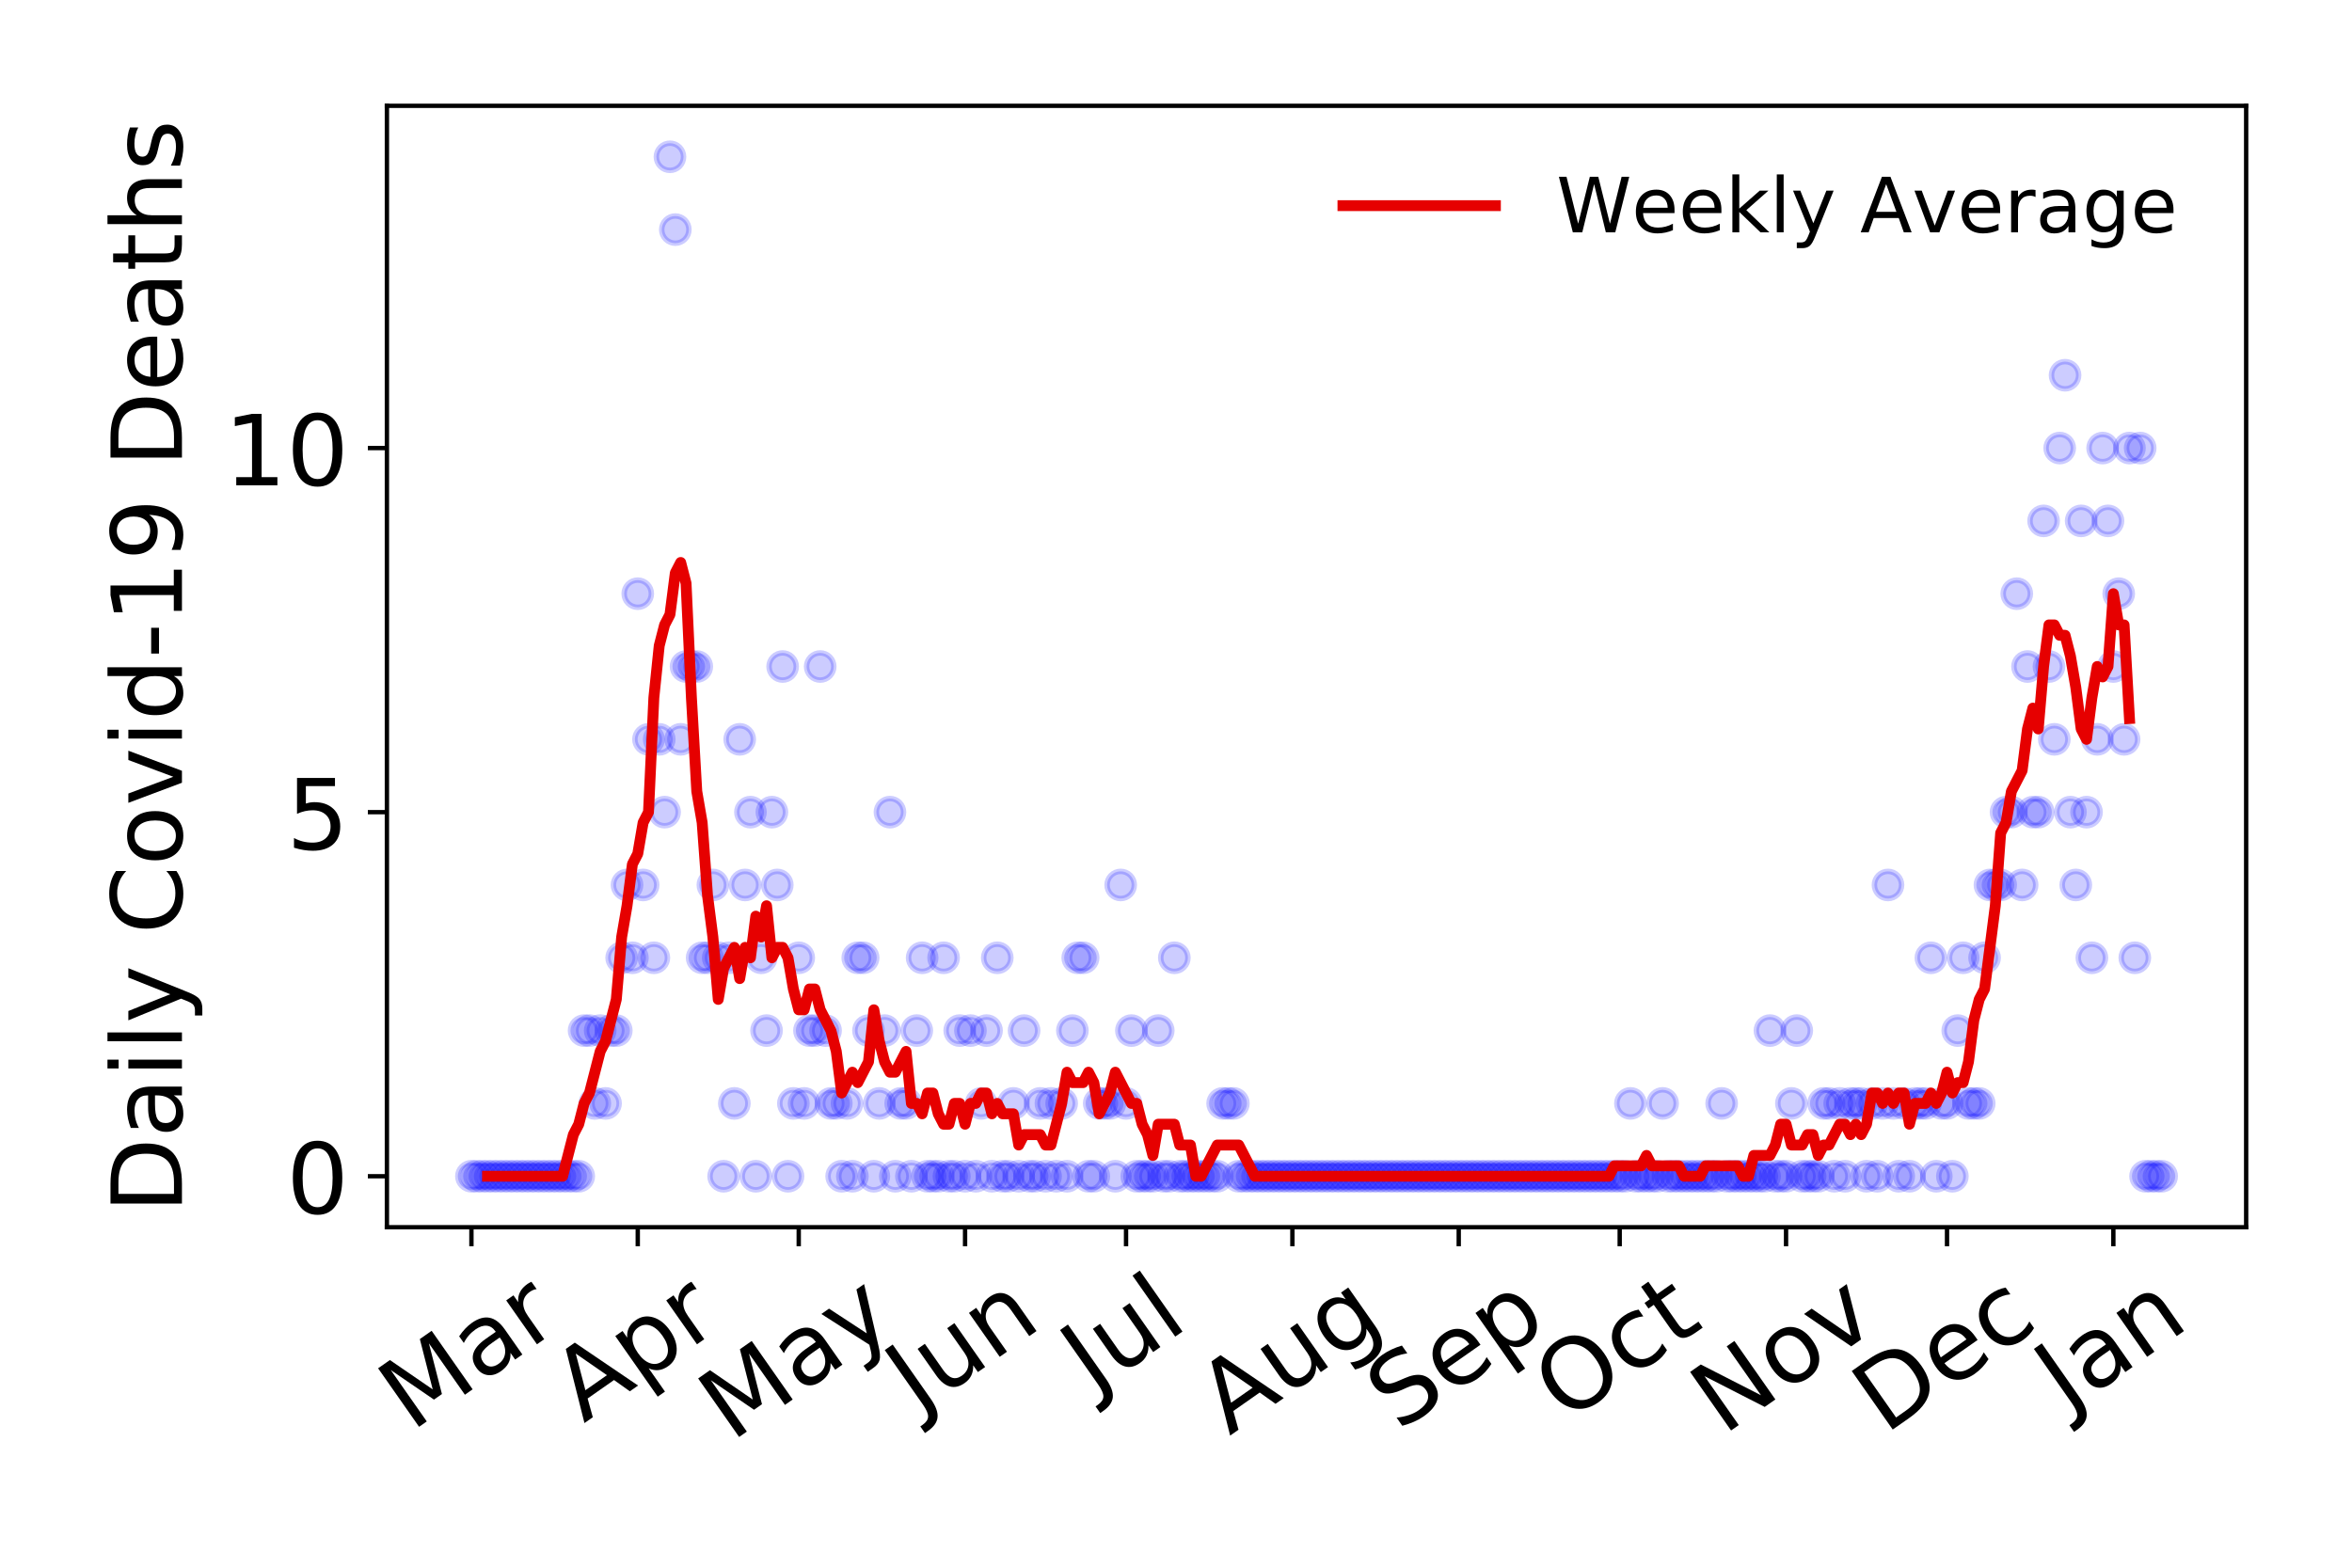 <?xml version="1.0" encoding="utf-8" standalone="no"?>
<!DOCTYPE svg PUBLIC "-//W3C//DTD SVG 1.1//EN"
  "http://www.w3.org/Graphics/SVG/1.1/DTD/svg11.dtd">
<!-- Created with matplotlib (https://matplotlib.org/) -->
<svg height="288pt" version="1.1" viewBox="0 0 432 288" width="432pt" xmlns="http://www.w3.org/2000/svg" xmlns:xlink="http://www.w3.org/1999/xlink">
 <defs>
  <style type="text/css">
*{stroke-linecap:butt;stroke-linejoin:round;}
  </style>
 </defs>
 <g id="figure_1">
  <g id="patch_1">
   <path d="M 0 288 
L 432 288 
L 432 0 
L 0 0 
z
" style="fill:#ffffff;"/>
  </g>
  <g id="axes_1">
   <g id="patch_2">
    <path d="M 71.065 225.45 
L 412.56 225.45 
L 412.56 19.44 
L 71.065 19.44 
z
" style="fill:#ffffff;"/>
   </g>
   <g id="matplotlib.axis_1">
    <g id="xtick_1">
     <g id="line2d_1">
      <defs>
       <path d="M 0 0 
L 0 3.5 
" id="m1910421d73" style="stroke:#000000;stroke-width:0.8;"/>
      </defs>
      <g>
       <use style="stroke:#000000;stroke-width:0.8;" x="86.588" xlink:href="#m1910421d73" y="225.45"/>
      </g>
     </g>
     <g id="text_1">
      <!-- Mar -->
      <defs>
       <path d="M 9.812 72.906 
L 24.516 72.906 
L 43.109 23.297 
L 61.812 72.906 
L 76.516 72.906 
L 76.516 0 
L 66.891 0 
L 66.891 64.016 
L 48.094 14.016 
L 38.188 14.016 
L 19.391 64.016 
L 19.391 0 
L 9.812 0 
z
" id="DejaVuSans-77"/>
       <path d="M 34.281 27.484 
Q 23.391 27.484 19.188 25 
Q 14.984 22.516 14.984 16.5 
Q 14.984 11.719 18.141 8.906 
Q 21.297 6.109 26.703 6.109 
Q 34.188 6.109 38.703 11.406 
Q 43.219 16.703 43.219 25.484 
L 43.219 27.484 
z
M 52.203 31.203 
L 52.203 0 
L 43.219 0 
L 43.219 8.297 
Q 40.141 3.328 35.547 0.953 
Q 30.953 -1.422 24.312 -1.422 
Q 15.922 -1.422 10.953 3.297 
Q 6 8.016 6 15.922 
Q 6 25.141 12.172 29.828 
Q 18.359 34.516 30.609 34.516 
L 43.219 34.516 
L 43.219 35.406 
Q 43.219 41.609 39.141 45 
Q 35.062 48.391 27.688 48.391 
Q 23 48.391 18.547 47.266 
Q 14.109 46.141 10.016 43.891 
L 10.016 52.203 
Q 14.938 54.109 19.578 55.047 
Q 24.219 56 28.609 56 
Q 40.484 56 46.344 49.844 
Q 52.203 43.703 52.203 31.203 
z
" id="DejaVuSans-97"/>
       <path d="M 41.109 46.297 
Q 39.594 47.172 37.812 47.578 
Q 36.031 48 33.891 48 
Q 26.266 48 22.188 43.047 
Q 18.109 38.094 18.109 28.812 
L 18.109 0 
L 9.078 0 
L 9.078 54.688 
L 18.109 54.688 
L 18.109 46.188 
Q 20.953 51.172 25.484 53.578 
Q 30.031 56 36.531 56 
Q 37.453 56 38.578 55.875 
Q 39.703 55.766 41.062 55.516 
z
" id="DejaVuSans-114"/>
      </defs>
      <g transform="translate(75.527 263.132)rotate(-35)scale(0.18 -0.18)">
       <use xlink:href="#DejaVuSans-77"/>
       <use x="86.279" xlink:href="#DejaVuSans-97"/>
       <use x="147.559" xlink:href="#DejaVuSans-114"/>
      </g>
     </g>
    </g>
    <g id="xtick_2">
     <g id="line2d_2">
      <g>
       <use style="stroke:#000000;stroke-width:0.8;" x="117.14" xlink:href="#m1910421d73" y="225.45"/>
      </g>
     </g>
     <g id="text_2">
      <!-- Apr -->
      <defs>
       <path d="M 34.188 63.188 
L 20.797 26.906 
L 47.609 26.906 
z
M 28.609 72.906 
L 39.797 72.906 
L 67.578 0 
L 57.328 0 
L 50.688 18.703 
L 17.828 18.703 
L 11.188 0 
L 0.781 0 
z
" id="DejaVuSans-65"/>
       <path d="M 18.109 8.203 
L 18.109 -20.797 
L 9.078 -20.797 
L 9.078 54.688 
L 18.109 54.688 
L 18.109 46.391 
Q 20.953 51.266 25.266 53.625 
Q 29.594 56 35.594 56 
Q 45.562 56 51.781 48.094 
Q 58.016 40.188 58.016 27.297 
Q 58.016 14.406 51.781 6.484 
Q 45.562 -1.422 35.594 -1.422 
Q 29.594 -1.422 25.266 0.953 
Q 20.953 3.328 18.109 8.203 
z
M 48.688 27.297 
Q 48.688 37.203 44.609 42.844 
Q 40.531 48.484 33.406 48.484 
Q 26.266 48.484 22.188 42.844 
Q 18.109 37.203 18.109 27.297 
Q 18.109 17.391 22.188 11.75 
Q 26.266 6.109 33.406 6.109 
Q 40.531 6.109 44.609 11.75 
Q 48.688 17.391 48.688 27.297 
z
" id="DejaVuSans-112"/>
      </defs>
      <g transform="translate(107.234 261.514)rotate(-35)scale(0.18 -0.18)">
       <use xlink:href="#DejaVuSans-65"/>
       <use x="68.408" xlink:href="#DejaVuSans-112"/>
       <use x="131.885" xlink:href="#DejaVuSans-114"/>
      </g>
     </g>
    </g>
    <g id="xtick_3">
     <g id="line2d_3">
      <g>
       <use style="stroke:#000000;stroke-width:0.8;" x="146.706" xlink:href="#m1910421d73" y="225.45"/>
      </g>
     </g>
     <g id="text_3">
      <!-- May -->
      <defs>
       <path d="M 32.172 -5.078 
Q 28.375 -14.844 24.75 -17.812 
Q 21.141 -20.797 15.094 -20.797 
L 7.906 -20.797 
L 7.906 -13.281 
L 13.188 -13.281 
Q 16.891 -13.281 18.938 -11.516 
Q 21 -9.766 23.484 -3.219 
L 25.094 0.875 
L 2.984 54.688 
L 12.5 54.688 
L 29.594 11.922 
L 46.688 54.688 
L 56.203 54.688 
z
" id="DejaVuSans-121"/>
      </defs>
      <g transform="translate(134.313 264.999)rotate(-35)scale(0.18 -0.18)">
       <use xlink:href="#DejaVuSans-77"/>
       <use x="86.279" xlink:href="#DejaVuSans-97"/>
       <use x="147.559" xlink:href="#DejaVuSans-121"/>
      </g>
     </g>
    </g>
    <g id="xtick_4">
     <g id="line2d_4">
      <g>
       <use style="stroke:#000000;stroke-width:0.8;" x="177.259" xlink:href="#m1910421d73" y="225.45"/>
      </g>
     </g>
     <g id="text_4">
      <!-- Jun -->
      <defs>
       <path d="M 9.812 72.906 
L 19.672 72.906 
L 19.672 5.078 
Q 19.672 -8.109 14.672 -14.062 
Q 9.672 -20.016 -1.422 -20.016 
L -5.172 -20.016 
L -5.172 -11.719 
L -2.094 -11.719 
Q 4.438 -11.719 7.125 -8.047 
Q 9.812 -4.391 9.812 5.078 
z
" id="DejaVuSans-74"/>
       <path d="M 8.5 21.578 
L 8.5 54.688 
L 17.484 54.688 
L 17.484 21.922 
Q 17.484 14.156 20.5 10.266 
Q 23.531 6.391 29.594 6.391 
Q 36.859 6.391 41.078 11.031 
Q 45.312 15.672 45.312 23.688 
L 45.312 54.688 
L 54.297 54.688 
L 54.297 0 
L 45.312 0 
L 45.312 8.406 
Q 42.047 3.422 37.719 1 
Q 33.406 -1.422 27.688 -1.422 
Q 18.266 -1.422 13.375 4.438 
Q 8.5 10.297 8.5 21.578 
z
M 31.109 56 
z
" id="DejaVuSans-117"/>
       <path d="M 54.891 33.016 
L 54.891 0 
L 45.906 0 
L 45.906 32.719 
Q 45.906 40.484 42.875 44.328 
Q 39.844 48.188 33.797 48.188 
Q 26.516 48.188 22.312 43.547 
Q 18.109 38.922 18.109 30.906 
L 18.109 0 
L 9.078 0 
L 9.078 54.688 
L 18.109 54.688 
L 18.109 46.188 
Q 21.344 51.125 25.703 53.562 
Q 30.078 56 35.797 56 
Q 45.219 56 50.047 50.172 
Q 54.891 44.344 54.891 33.016 
z
" id="DejaVuSans-110"/>
      </defs>
      <g transform="translate(168.588 259.785)rotate(-35)scale(0.18 -0.18)">
       <use xlink:href="#DejaVuSans-74"/>
       <use x="29.492" xlink:href="#DejaVuSans-117"/>
       <use x="92.871" xlink:href="#DejaVuSans-110"/>
      </g>
     </g>
    </g>
    <g id="xtick_5">
     <g id="line2d_5">
      <g>
       <use style="stroke:#000000;stroke-width:0.8;" x="206.825" xlink:href="#m1910421d73" y="225.45"/>
      </g>
     </g>
     <g id="text_5">
      <!-- Jul -->
      <defs>
       <path d="M 9.422 75.984 
L 18.406 75.984 
L 18.406 0 
L 9.422 0 
z
" id="DejaVuSans-108"/>
      </defs>
      <g transform="translate(200.779 256.11)rotate(-35)scale(0.18 -0.18)">
       <use xlink:href="#DejaVuSans-74"/>
       <use x="29.492" xlink:href="#DejaVuSans-117"/>
       <use x="92.871" xlink:href="#DejaVuSans-108"/>
      </g>
     </g>
    </g>
    <g id="xtick_6">
     <g id="line2d_6">
      <g>
       <use style="stroke:#000000;stroke-width:0.8;" x="237.377" xlink:href="#m1910421d73" y="225.45"/>
      </g>
     </g>
     <g id="text_6">
      <!-- Aug -->
      <defs>
       <path d="M 45.406 27.984 
Q 45.406 37.75 41.375 43.109 
Q 37.359 48.484 30.078 48.484 
Q 22.859 48.484 18.828 43.109 
Q 14.797 37.75 14.797 27.984 
Q 14.797 18.266 18.828 12.891 
Q 22.859 7.516 30.078 7.516 
Q 37.359 7.516 41.375 12.891 
Q 45.406 18.266 45.406 27.984 
z
M 54.391 6.781 
Q 54.391 -7.172 48.188 -13.984 
Q 42 -20.797 29.203 -20.797 
Q 24.469 -20.797 20.266 -20.094 
Q 16.062 -19.391 12.109 -17.922 
L 12.109 -9.188 
Q 16.062 -11.328 19.922 -12.344 
Q 23.781 -13.375 27.781 -13.375 
Q 36.625 -13.375 41.016 -8.766 
Q 45.406 -4.156 45.406 5.172 
L 45.406 9.625 
Q 42.625 4.781 38.281 2.391 
Q 33.938 0 27.875 0 
Q 17.828 0 11.672 7.656 
Q 5.516 15.328 5.516 27.984 
Q 5.516 40.672 11.672 48.328 
Q 17.828 56 27.875 56 
Q 33.938 56 38.281 53.609 
Q 42.625 51.219 45.406 46.391 
L 45.406 54.688 
L 54.391 54.688 
z
" id="DejaVuSans-103"/>
      </defs>
      <g transform="translate(225.831 263.813)rotate(-35)scale(0.18 -0.18)">
       <use xlink:href="#DejaVuSans-65"/>
       <use x="68.408" xlink:href="#DejaVuSans-117"/>
       <use x="131.787" xlink:href="#DejaVuSans-103"/>
      </g>
     </g>
    </g>
    <g id="xtick_7">
     <g id="line2d_7">
      <g>
       <use style="stroke:#000000;stroke-width:0.8;" x="267.93" xlink:href="#m1910421d73" y="225.45"/>
      </g>
     </g>
     <g id="text_7">
      <!-- Sep -->
      <defs>
       <path d="M 53.516 70.516 
L 53.516 60.891 
Q 47.906 63.578 42.922 64.891 
Q 37.938 66.219 33.297 66.219 
Q 25.25 66.219 20.875 63.094 
Q 16.5 59.969 16.5 54.203 
Q 16.5 49.359 19.406 46.891 
Q 22.312 44.438 30.422 42.922 
L 36.375 41.703 
Q 47.406 39.594 52.656 34.297 
Q 57.906 29 57.906 20.125 
Q 57.906 9.516 50.797 4.047 
Q 43.703 -1.422 29.984 -1.422 
Q 24.812 -1.422 18.969 -0.25 
Q 13.141 0.922 6.891 3.219 
L 6.891 13.375 
Q 12.891 10.016 18.656 8.297 
Q 24.422 6.594 29.984 6.594 
Q 38.422 6.594 43.016 9.906 
Q 47.609 13.234 47.609 19.391 
Q 47.609 24.75 44.312 27.781 
Q 41.016 30.812 33.5 32.328 
L 27.484 33.5 
Q 16.453 35.688 11.516 40.375 
Q 6.594 45.062 6.594 53.422 
Q 6.594 63.094 13.406 68.656 
Q 20.219 74.219 32.172 74.219 
Q 37.312 74.219 42.625 73.281 
Q 47.953 72.359 53.516 70.516 
z
" id="DejaVuSans-83"/>
       <path d="M 56.203 29.594 
L 56.203 25.203 
L 14.891 25.203 
Q 15.484 15.922 20.484 11.062 
Q 25.484 6.203 34.422 6.203 
Q 39.594 6.203 44.453 7.469 
Q 49.312 8.734 54.109 11.281 
L 54.109 2.781 
Q 49.266 0.734 44.188 -0.344 
Q 39.109 -1.422 33.891 -1.422 
Q 20.797 -1.422 13.156 6.188 
Q 5.516 13.812 5.516 26.812 
Q 5.516 40.234 12.766 48.109 
Q 20.016 56 32.328 56 
Q 43.359 56 49.781 48.891 
Q 56.203 41.797 56.203 29.594 
z
M 47.219 32.234 
Q 47.125 39.594 43.094 43.984 
Q 39.062 48.391 32.422 48.391 
Q 24.906 48.391 20.391 44.141 
Q 15.875 39.891 15.188 32.172 
z
" id="DejaVuSans-101"/>
      </defs>
      <g transform="translate(256.882 263.115)rotate(-35)scale(0.18 -0.18)">
       <use xlink:href="#DejaVuSans-83"/>
       <use x="63.477" xlink:href="#DejaVuSans-101"/>
       <use x="125" xlink:href="#DejaVuSans-112"/>
      </g>
     </g>
    </g>
    <g id="xtick_8">
     <g id="line2d_8">
      <g>
       <use style="stroke:#000000;stroke-width:0.8;" x="297.496" xlink:href="#m1910421d73" y="225.45"/>
      </g>
     </g>
     <g id="text_8">
      <!-- Oct -->
      <defs>
       <path d="M 39.406 66.219 
Q 28.656 66.219 22.328 58.203 
Q 16.016 50.203 16.016 36.375 
Q 16.016 22.609 22.328 14.594 
Q 28.656 6.594 39.406 6.594 
Q 50.141 6.594 56.422 14.594 
Q 62.703 22.609 62.703 36.375 
Q 62.703 50.203 56.422 58.203 
Q 50.141 66.219 39.406 66.219 
z
M 39.406 74.219 
Q 54.734 74.219 63.906 63.938 
Q 73.094 53.656 73.094 36.375 
Q 73.094 19.141 63.906 8.859 
Q 54.734 -1.422 39.406 -1.422 
Q 24.031 -1.422 14.812 8.828 
Q 5.609 19.094 5.609 36.375 
Q 5.609 53.656 14.812 63.938 
Q 24.031 74.219 39.406 74.219 
z
" id="DejaVuSans-79"/>
       <path d="M 48.781 52.594 
L 48.781 44.188 
Q 44.969 46.297 41.141 47.344 
Q 37.312 48.391 33.406 48.391 
Q 24.656 48.391 19.812 42.844 
Q 14.984 37.312 14.984 27.297 
Q 14.984 17.281 19.812 11.734 
Q 24.656 6.203 33.406 6.203 
Q 37.312 6.203 41.141 7.25 
Q 44.969 8.297 48.781 10.406 
L 48.781 2.094 
Q 45.016 0.344 40.984 -0.531 
Q 36.969 -1.422 32.422 -1.422 
Q 20.062 -1.422 12.781 6.344 
Q 5.516 14.109 5.516 27.297 
Q 5.516 40.672 12.859 48.328 
Q 20.219 56 33.016 56 
Q 37.156 56 41.109 55.141 
Q 45.062 54.297 48.781 52.594 
z
" id="DejaVuSans-99"/>
       <path d="M 18.312 70.219 
L 18.312 54.688 
L 36.812 54.688 
L 36.812 47.703 
L 18.312 47.703 
L 18.312 18.016 
Q 18.312 11.328 20.141 9.422 
Q 21.969 7.516 27.594 7.516 
L 36.812 7.516 
L 36.812 0 
L 27.594 0 
Q 17.188 0 13.234 3.875 
Q 9.281 7.766 9.281 18.016 
L 9.281 47.703 
L 2.688 47.703 
L 2.688 54.688 
L 9.281 54.688 
L 9.281 70.219 
z
" id="DejaVuSans-116"/>
      </defs>
      <g transform="translate(287.598 261.505)rotate(-35)scale(0.18 -0.18)">
       <use xlink:href="#DejaVuSans-79"/>
       <use x="78.711" xlink:href="#DejaVuSans-99"/>
       <use x="133.691" xlink:href="#DejaVuSans-116"/>
      </g>
     </g>
    </g>
    <g id="xtick_9">
     <g id="line2d_9">
      <g>
       <use style="stroke:#000000;stroke-width:0.8;" x="328.049" xlink:href="#m1910421d73" y="225.45"/>
      </g>
     </g>
     <g id="text_9">
      <!-- Nov -->
      <defs>
       <path d="M 9.812 72.906 
L 23.094 72.906 
L 55.422 11.922 
L 55.422 72.906 
L 64.984 72.906 
L 64.984 0 
L 51.703 0 
L 19.391 60.984 
L 19.391 0 
L 9.812 0 
z
" id="DejaVuSans-78"/>
       <path d="M 30.609 48.391 
Q 23.391 48.391 19.188 42.75 
Q 14.984 37.109 14.984 27.297 
Q 14.984 17.484 19.156 11.844 
Q 23.344 6.203 30.609 6.203 
Q 37.797 6.203 41.984 11.859 
Q 46.188 17.531 46.188 27.297 
Q 46.188 37.016 41.984 42.703 
Q 37.797 48.391 30.609 48.391 
z
M 30.609 56 
Q 42.328 56 49.016 48.375 
Q 55.719 40.766 55.719 27.297 
Q 55.719 13.875 49.016 6.219 
Q 42.328 -1.422 30.609 -1.422 
Q 18.844 -1.422 12.172 6.219 
Q 5.516 13.875 5.516 27.297 
Q 5.516 40.766 12.172 48.375 
Q 18.844 56 30.609 56 
z
" id="DejaVuSans-111"/>
       <path d="M 2.984 54.688 
L 12.5 54.688 
L 29.594 8.797 
L 46.688 54.688 
L 56.203 54.688 
L 35.688 0 
L 23.484 0 
z
" id="DejaVuSans-118"/>
      </defs>
      <g transform="translate(316.508 263.805)rotate(-35)scale(0.18 -0.18)">
       <use xlink:href="#DejaVuSans-78"/>
       <use x="74.805" xlink:href="#DejaVuSans-111"/>
       <use x="135.986" xlink:href="#DejaVuSans-118"/>
      </g>
     </g>
    </g>
    <g id="xtick_10">
     <g id="line2d_10">
      <g>
       <use style="stroke:#000000;stroke-width:0.8;" x="357.615" xlink:href="#m1910421d73" y="225.45"/>
      </g>
     </g>
     <g id="text_10">
      <!-- Dec -->
      <defs>
       <path d="M 19.672 64.797 
L 19.672 8.109 
L 31.594 8.109 
Q 46.688 8.109 53.688 14.938 
Q 60.688 21.781 60.688 36.531 
Q 60.688 51.172 53.688 57.984 
Q 46.688 64.797 31.594 64.797 
z
M 9.812 72.906 
L 30.078 72.906 
Q 51.266 72.906 61.172 64.094 
Q 71.094 55.281 71.094 36.531 
Q 71.094 17.672 61.125 8.828 
Q 51.172 0 30.078 0 
L 9.812 0 
z
" id="DejaVuSans-68"/>
      </defs>
      <g transform="translate(346.197 263.633)rotate(-35)scale(0.18 -0.18)">
       <use xlink:href="#DejaVuSans-68"/>
       <use x="77.002" xlink:href="#DejaVuSans-101"/>
       <use x="138.525" xlink:href="#DejaVuSans-99"/>
      </g>
     </g>
    </g>
    <g id="xtick_11">
     <g id="line2d_11">
      <g>
       <use style="stroke:#000000;stroke-width:0.8;" x="388.168" xlink:href="#m1910421d73" y="225.45"/>
      </g>
     </g>
     <g id="text_11">
      <!-- Jan -->
      <g transform="translate(379.651 259.569)rotate(-35)scale(0.18 -0.18)">
       <use xlink:href="#DejaVuSans-74"/>
       <use x="29.492" xlink:href="#DejaVuSans-97"/>
       <use x="90.771" xlink:href="#DejaVuSans-110"/>
      </g>
     </g>
    </g>
   </g>
   <g id="matplotlib.axis_2">
    <g id="ytick_1">
     <g id="line2d_12">
      <defs>
       <path d="M 0 0 
L -3.5 0 
" id="m172d831567" style="stroke:#000000;stroke-width:0.8;"/>
      </defs>
      <g>
       <use style="stroke:#000000;stroke-width:0.8;" x="71.065" xlink:href="#m172d831567" y="216.085"/>
      </g>
     </g>
     <g id="text_12">
      <!-- 0 -->
      <defs>
       <path d="M 31.781 66.406 
Q 24.172 66.406 20.328 58.906 
Q 16.5 51.422 16.5 36.375 
Q 16.5 21.391 20.328 13.891 
Q 24.172 6.391 31.781 6.391 
Q 39.453 6.391 43.281 13.891 
Q 47.125 21.391 47.125 36.375 
Q 47.125 51.422 43.281 58.906 
Q 39.453 66.406 31.781 66.406 
z
M 31.781 74.219 
Q 44.047 74.219 50.516 64.516 
Q 56.984 54.828 56.984 36.375 
Q 56.984 17.969 50.516 8.266 
Q 44.047 -1.422 31.781 -1.422 
Q 19.531 -1.422 13.062 8.266 
Q 6.594 17.969 6.594 36.375 
Q 6.594 54.828 13.062 64.516 
Q 19.531 74.219 31.781 74.219 
z
" id="DejaVuSans-48"/>
      </defs>
      <g transform="translate(52.612 222.924)scale(0.18 -0.18)">
       <use xlink:href="#DejaVuSans-48"/>
      </g>
     </g>
    </g>
    <g id="ytick_2">
     <g id="line2d_13">
      <g>
       <use style="stroke:#000000;stroke-width:0.8;" x="71.065" xlink:href="#m172d831567" y="149.199"/>
      </g>
     </g>
     <g id="text_13">
      <!-- 5 -->
      <defs>
       <path d="M 10.797 72.906 
L 49.516 72.906 
L 49.516 64.594 
L 19.828 64.594 
L 19.828 46.734 
Q 21.969 47.469 24.109 47.828 
Q 26.266 48.188 28.422 48.188 
Q 40.625 48.188 47.75 41.5 
Q 54.891 34.812 54.891 23.391 
Q 54.891 11.625 47.562 5.094 
Q 40.234 -1.422 26.906 -1.422 
Q 22.312 -1.422 17.547 -0.641 
Q 12.797 0.141 7.719 1.703 
L 7.719 11.625 
Q 12.109 9.234 16.797 8.062 
Q 21.484 6.891 26.703 6.891 
Q 35.156 6.891 40.078 11.328 
Q 45.016 15.766 45.016 23.391 
Q 45.016 31 40.078 35.438 
Q 35.156 39.891 26.703 39.891 
Q 22.75 39.891 18.812 39.016 
Q 14.891 38.141 10.797 36.281 
z
" id="DejaVuSans-53"/>
      </defs>
      <g transform="translate(52.612 156.038)scale(0.18 -0.18)">
       <use xlink:href="#DejaVuSans-53"/>
      </g>
     </g>
    </g>
    <g id="ytick_3">
     <g id="line2d_14">
      <g>
       <use style="stroke:#000000;stroke-width:0.8;" x="71.065" xlink:href="#m172d831567" y="82.313"/>
      </g>
     </g>
     <g id="text_14">
      <!-- 10 -->
      <defs>
       <path d="M 12.406 8.297 
L 28.516 8.297 
L 28.516 63.922 
L 10.984 60.406 
L 10.984 69.391 
L 28.422 72.906 
L 38.281 72.906 
L 38.281 8.297 
L 54.391 8.297 
L 54.391 0 
L 12.406 0 
z
" id="DejaVuSans-49"/>
      </defs>
      <g transform="translate(41.16 89.152)scale(0.18 -0.18)">
       <use xlink:href="#DejaVuSans-49"/>
       <use x="63.623" xlink:href="#DejaVuSans-48"/>
      </g>
     </g>
    </g>
    <g id="text_15">
     <!-- Daily Covid-19 Deaths -->
     <defs>
      <path d="M 9.422 54.688 
L 18.406 54.688 
L 18.406 0 
L 9.422 0 
z
M 9.422 75.984 
L 18.406 75.984 
L 18.406 64.594 
L 9.422 64.594 
z
" id="DejaVuSans-105"/>
      <path id="DejaVuSans-32"/>
      <path d="M 64.406 67.281 
L 64.406 56.891 
Q 59.422 61.531 53.781 63.812 
Q 48.141 66.109 41.797 66.109 
Q 29.297 66.109 22.656 58.469 
Q 16.016 50.828 16.016 36.375 
Q 16.016 21.969 22.656 14.328 
Q 29.297 6.688 41.797 6.688 
Q 48.141 6.688 53.781 8.984 
Q 59.422 11.281 64.406 15.922 
L 64.406 5.609 
Q 59.234 2.094 53.438 0.328 
Q 47.656 -1.422 41.219 -1.422 
Q 24.656 -1.422 15.125 8.703 
Q 5.609 18.844 5.609 36.375 
Q 5.609 53.953 15.125 64.078 
Q 24.656 74.219 41.219 74.219 
Q 47.75 74.219 53.531 72.484 
Q 59.328 70.75 64.406 67.281 
z
" id="DejaVuSans-67"/>
      <path d="M 45.406 46.391 
L 45.406 75.984 
L 54.391 75.984 
L 54.391 0 
L 45.406 0 
L 45.406 8.203 
Q 42.578 3.328 38.25 0.953 
Q 33.938 -1.422 27.875 -1.422 
Q 17.969 -1.422 11.734 6.484 
Q 5.516 14.406 5.516 27.297 
Q 5.516 40.188 11.734 48.094 
Q 17.969 56 27.875 56 
Q 33.938 56 38.25 53.625 
Q 42.578 51.266 45.406 46.391 
z
M 14.797 27.297 
Q 14.797 17.391 18.875 11.75 
Q 22.953 6.109 30.078 6.109 
Q 37.203 6.109 41.297 11.75 
Q 45.406 17.391 45.406 27.297 
Q 45.406 37.203 41.297 42.844 
Q 37.203 48.484 30.078 48.484 
Q 22.953 48.484 18.875 42.844 
Q 14.797 37.203 14.797 27.297 
z
" id="DejaVuSans-100"/>
      <path d="M 4.891 31.391 
L 31.203 31.391 
L 31.203 23.391 
L 4.891 23.391 
z
" id="DejaVuSans-45"/>
      <path d="M 10.984 1.516 
L 10.984 10.5 
Q 14.703 8.734 18.5 7.812 
Q 22.312 6.891 25.984 6.891 
Q 35.75 6.891 40.891 13.453 
Q 46.047 20.016 46.781 33.406 
Q 43.953 29.203 39.594 26.953 
Q 35.25 24.703 29.984 24.703 
Q 19.047 24.703 12.672 31.312 
Q 6.297 37.938 6.297 49.422 
Q 6.297 60.641 12.938 67.422 
Q 19.578 74.219 30.609 74.219 
Q 43.266 74.219 49.922 64.516 
Q 56.594 54.828 56.594 36.375 
Q 56.594 19.141 48.406 8.859 
Q 40.234 -1.422 26.422 -1.422 
Q 22.703 -1.422 18.891 -0.688 
Q 15.094 0.047 10.984 1.516 
z
M 30.609 32.422 
Q 37.25 32.422 41.125 36.953 
Q 45.016 41.5 45.016 49.422 
Q 45.016 57.281 41.125 61.844 
Q 37.25 66.406 30.609 66.406 
Q 23.969 66.406 20.094 61.844 
Q 16.219 57.281 16.219 49.422 
Q 16.219 41.5 20.094 36.953 
Q 23.969 32.422 30.609 32.422 
z
" id="DejaVuSans-57"/>
      <path d="M 54.891 33.016 
L 54.891 0 
L 45.906 0 
L 45.906 32.719 
Q 45.906 40.484 42.875 44.328 
Q 39.844 48.188 33.797 48.188 
Q 26.516 48.188 22.312 43.547 
Q 18.109 38.922 18.109 30.906 
L 18.109 0 
L 9.078 0 
L 9.078 75.984 
L 18.109 75.984 
L 18.109 46.188 
Q 21.344 51.125 25.703 53.562 
Q 30.078 56 35.797 56 
Q 45.219 56 50.047 50.172 
Q 54.891 44.344 54.891 33.016 
z
" id="DejaVuSans-104"/>
      <path d="M 44.281 53.078 
L 44.281 44.578 
Q 40.484 46.531 36.375 47.5 
Q 32.281 48.484 27.875 48.484 
Q 21.188 48.484 17.844 46.438 
Q 14.5 44.391 14.5 40.281 
Q 14.5 37.156 16.891 35.375 
Q 19.281 33.594 26.516 31.984 
L 29.594 31.297 
Q 39.156 29.25 43.188 25.516 
Q 47.219 21.781 47.219 15.094 
Q 47.219 7.469 41.188 3.016 
Q 35.156 -1.422 24.609 -1.422 
Q 20.219 -1.422 15.453 -0.562 
Q 10.688 0.297 5.422 2 
L 5.422 11.281 
Q 10.406 8.688 15.234 7.391 
Q 20.062 6.109 24.812 6.109 
Q 31.156 6.109 34.562 8.281 
Q 37.984 10.453 37.984 14.406 
Q 37.984 18.062 35.516 20.016 
Q 33.062 21.969 24.703 23.781 
L 21.578 24.516 
Q 13.234 26.266 9.516 29.906 
Q 5.812 33.547 5.812 39.891 
Q 5.812 47.609 11.281 51.797 
Q 16.75 56 26.812 56 
Q 31.781 56 36.172 55.266 
Q 40.578 54.547 44.281 53.078 
z
" id="DejaVuSans-115"/>
     </defs>
     <g transform="translate(33.417 222.874)rotate(-90)scale(0.18 -0.18)">
      <use xlink:href="#DejaVuSans-68"/>
      <use x="77.002" xlink:href="#DejaVuSans-97"/>
      <use x="138.281" xlink:href="#DejaVuSans-105"/>
      <use x="166.064" xlink:href="#DejaVuSans-108"/>
      <use x="193.848" xlink:href="#DejaVuSans-121"/>
      <use x="253.027" xlink:href="#DejaVuSans-32"/>
      <use x="284.814" xlink:href="#DejaVuSans-67"/>
      <use x="354.639" xlink:href="#DejaVuSans-111"/>
      <use x="415.82" xlink:href="#DejaVuSans-118"/>
      <use x="475" xlink:href="#DejaVuSans-105"/>
      <use x="502.783" xlink:href="#DejaVuSans-100"/>
      <use x="566.26" xlink:href="#DejaVuSans-45"/>
      <use x="602.344" xlink:href="#DejaVuSans-49"/>
      <use x="665.967" xlink:href="#DejaVuSans-57"/>
      <use x="729.59" xlink:href="#DejaVuSans-32"/>
      <use x="761.377" xlink:href="#DejaVuSans-68"/>
      <use x="838.379" xlink:href="#DejaVuSans-101"/>
      <use x="899.902" xlink:href="#DejaVuSans-97"/>
      <use x="961.182" xlink:href="#DejaVuSans-116"/>
      <use x="1000.391" xlink:href="#DejaVuSans-104"/>
      <use x="1063.77" xlink:href="#DejaVuSans-115"/>
     </g>
    </g>
   </g>
   <g id="line2d_15">
    <defs>
     <path d="M 0 2.5 
C 0.663 2.5 1.299 2.237 1.768 1.768 
C 2.237 1.299 2.5 0.663 2.5 0 
C 2.5 -0.663 2.237 -1.299 1.768 -1.768 
C 1.299 -2.237 0.663 -2.5 0 -2.5 
C -0.663 -2.5 -1.299 -2.237 -1.768 -1.768 
C -2.237 -1.299 -2.5 -0.663 -2.5 0 
C -2.5 0.663 -2.237 1.299 -1.768 1.768 
C -1.299 2.237 -0.663 2.5 0 2.5 
z
" id="m07e93dd105" style="stroke:#0000ff;stroke-opacity:0.2;"/>
    </defs>
    <g clip-path="url(#p12cf6438db)">
     <use style="fill:#0000ff;fill-opacity:0.2;stroke:#0000ff;stroke-opacity:0.2;" x="86.588" xlink:href="#m07e93dd105" y="216.085"/>
     <use style="fill:#0000ff;fill-opacity:0.2;stroke:#0000ff;stroke-opacity:0.2;" x="87.573" xlink:href="#m07e93dd105" y="216.085"/>
     <use style="fill:#0000ff;fill-opacity:0.2;stroke:#0000ff;stroke-opacity:0.2;" x="88.559" xlink:href="#m07e93dd105" y="216.085"/>
     <use style="fill:#0000ff;fill-opacity:0.2;stroke:#0000ff;stroke-opacity:0.2;" x="89.544" xlink:href="#m07e93dd105" y="216.085"/>
     <use style="fill:#0000ff;fill-opacity:0.2;stroke:#0000ff;stroke-opacity:0.2;" x="90.53" xlink:href="#m07e93dd105" y="216.085"/>
     <use style="fill:#0000ff;fill-opacity:0.2;stroke:#0000ff;stroke-opacity:0.2;" x="91.515" xlink:href="#m07e93dd105" y="216.085"/>
     <use style="fill:#0000ff;fill-opacity:0.2;stroke:#0000ff;stroke-opacity:0.2;" x="92.501" xlink:href="#m07e93dd105" y="216.085"/>
     <use style="fill:#0000ff;fill-opacity:0.2;stroke:#0000ff;stroke-opacity:0.2;" x="93.486" xlink:href="#m07e93dd105" y="216.085"/>
     <use style="fill:#0000ff;fill-opacity:0.2;stroke:#0000ff;stroke-opacity:0.2;" x="94.472" xlink:href="#m07e93dd105" y="216.085"/>
     <use style="fill:#0000ff;fill-opacity:0.2;stroke:#0000ff;stroke-opacity:0.2;" x="95.457" xlink:href="#m07e93dd105" y="216.085"/>
     <use style="fill:#0000ff;fill-opacity:0.2;stroke:#0000ff;stroke-opacity:0.2;" x="96.443" xlink:href="#m07e93dd105" y="216.085"/>
     <use style="fill:#0000ff;fill-opacity:0.2;stroke:#0000ff;stroke-opacity:0.2;" x="97.429" xlink:href="#m07e93dd105" y="216.085"/>
     <use style="fill:#0000ff;fill-opacity:0.2;stroke:#0000ff;stroke-opacity:0.2;" x="98.414" xlink:href="#m07e93dd105" y="216.085"/>
     <use style="fill:#0000ff;fill-opacity:0.2;stroke:#0000ff;stroke-opacity:0.2;" x="99.4" xlink:href="#m07e93dd105" y="216.085"/>
     <use style="fill:#0000ff;fill-opacity:0.2;stroke:#0000ff;stroke-opacity:0.2;" x="100.385" xlink:href="#m07e93dd105" y="216.085"/>
     <use style="fill:#0000ff;fill-opacity:0.2;stroke:#0000ff;stroke-opacity:0.2;" x="101.371" xlink:href="#m07e93dd105" y="216.085"/>
     <use style="fill:#0000ff;fill-opacity:0.2;stroke:#0000ff;stroke-opacity:0.2;" x="102.356" xlink:href="#m07e93dd105" y="216.085"/>
     <use style="fill:#0000ff;fill-opacity:0.2;stroke:#0000ff;stroke-opacity:0.2;" x="103.342" xlink:href="#m07e93dd105" y="216.085"/>
     <use style="fill:#0000ff;fill-opacity:0.2;stroke:#0000ff;stroke-opacity:0.2;" x="104.328" xlink:href="#m07e93dd105" y="216.085"/>
     <use style="fill:#0000ff;fill-opacity:0.2;stroke:#0000ff;stroke-opacity:0.2;" x="105.313" xlink:href="#m07e93dd105" y="216.085"/>
     <use style="fill:#0000ff;fill-opacity:0.2;stroke:#0000ff;stroke-opacity:0.2;" x="106.299" xlink:href="#m07e93dd105" y="216.085"/>
     <use style="fill:#0000ff;fill-opacity:0.2;stroke:#0000ff;stroke-opacity:0.2;" x="107.284" xlink:href="#m07e93dd105" y="189.331"/>
     <use style="fill:#0000ff;fill-opacity:0.2;stroke:#0000ff;stroke-opacity:0.2;" x="108.27" xlink:href="#m07e93dd105" y="189.331"/>
     <use style="fill:#0000ff;fill-opacity:0.2;stroke:#0000ff;stroke-opacity:0.2;" x="109.255" xlink:href="#m07e93dd105" y="202.708"/>
     <use style="fill:#0000ff;fill-opacity:0.2;stroke:#0000ff;stroke-opacity:0.2;" x="110.241" xlink:href="#m07e93dd105" y="189.331"/>
     <use style="fill:#0000ff;fill-opacity:0.2;stroke:#0000ff;stroke-opacity:0.2;" x="111.226" xlink:href="#m07e93dd105" y="202.708"/>
     <use style="fill:#0000ff;fill-opacity:0.2;stroke:#0000ff;stroke-opacity:0.2;" x="112.212" xlink:href="#m07e93dd105" y="189.331"/>
     <use style="fill:#0000ff;fill-opacity:0.2;stroke:#0000ff;stroke-opacity:0.2;" x="113.198" xlink:href="#m07e93dd105" y="189.331"/>
     <use style="fill:#0000ff;fill-opacity:0.2;stroke:#0000ff;stroke-opacity:0.2;" x="114.183" xlink:href="#m07e93dd105" y="175.954"/>
     <use style="fill:#0000ff;fill-opacity:0.2;stroke:#0000ff;stroke-opacity:0.2;" x="115.169" xlink:href="#m07e93dd105" y="162.576"/>
     <use style="fill:#0000ff;fill-opacity:0.2;stroke:#0000ff;stroke-opacity:0.2;" x="116.154" xlink:href="#m07e93dd105" y="175.954"/>
     <use style="fill:#0000ff;fill-opacity:0.2;stroke:#0000ff;stroke-opacity:0.2;" x="117.14" xlink:href="#m07e93dd105" y="109.068"/>
     <use style="fill:#0000ff;fill-opacity:0.2;stroke:#0000ff;stroke-opacity:0.2;" x="118.125" xlink:href="#m07e93dd105" y="162.576"/>
     <use style="fill:#0000ff;fill-opacity:0.2;stroke:#0000ff;stroke-opacity:0.2;" x="119.111" xlink:href="#m07e93dd105" y="135.822"/>
     <use style="fill:#0000ff;fill-opacity:0.2;stroke:#0000ff;stroke-opacity:0.2;" x="120.096" xlink:href="#m07e93dd105" y="175.954"/>
     <use style="fill:#0000ff;fill-opacity:0.2;stroke:#0000ff;stroke-opacity:0.2;" x="121.082" xlink:href="#m07e93dd105" y="135.822"/>
     <use style="fill:#0000ff;fill-opacity:0.2;stroke:#0000ff;stroke-opacity:0.2;" x="122.067" xlink:href="#m07e93dd105" y="149.199"/>
     <use style="fill:#0000ff;fill-opacity:0.2;stroke:#0000ff;stroke-opacity:0.2;" x="123.053" xlink:href="#m07e93dd105" y="28.804"/>
     <use style="fill:#0000ff;fill-opacity:0.2;stroke:#0000ff;stroke-opacity:0.2;" x="124.039" xlink:href="#m07e93dd105" y="42.181"/>
     <use style="fill:#0000ff;fill-opacity:0.2;stroke:#0000ff;stroke-opacity:0.2;" x="125.024" xlink:href="#m07e93dd105" y="135.822"/>
     <use style="fill:#0000ff;fill-opacity:0.2;stroke:#0000ff;stroke-opacity:0.2;" x="126.01" xlink:href="#m07e93dd105" y="122.445"/>
     <use style="fill:#0000ff;fill-opacity:0.2;stroke:#0000ff;stroke-opacity:0.2;" x="126.995" xlink:href="#m07e93dd105" y="122.445"/>
     <use style="fill:#0000ff;fill-opacity:0.2;stroke:#0000ff;stroke-opacity:0.2;" x="127.981" xlink:href="#m07e93dd105" y="122.445"/>
     <use style="fill:#0000ff;fill-opacity:0.2;stroke:#0000ff;stroke-opacity:0.2;" x="128.966" xlink:href="#m07e93dd105" y="175.954"/>
     <use style="fill:#0000ff;fill-opacity:0.2;stroke:#0000ff;stroke-opacity:0.2;" x="129.952" xlink:href="#m07e93dd105" y="175.954"/>
     <use style="fill:#0000ff;fill-opacity:0.2;stroke:#0000ff;stroke-opacity:0.2;" x="130.938" xlink:href="#m07e93dd105" y="162.576"/>
     <use style="fill:#0000ff;fill-opacity:0.2;stroke:#0000ff;stroke-opacity:0.2;" x="131.923" xlink:href="#m07e93dd105" y="175.954"/>
     <use style="fill:#0000ff;fill-opacity:0.2;stroke:#0000ff;stroke-opacity:0.2;" x="132.909" xlink:href="#m07e93dd105" y="216.085"/>
     <use style="fill:#0000ff;fill-opacity:0.2;stroke:#0000ff;stroke-opacity:0.2;" x="133.894" xlink:href="#m07e93dd105" y="175.954"/>
     <use style="fill:#0000ff;fill-opacity:0.2;stroke:#0000ff;stroke-opacity:0.2;" x="134.88" xlink:href="#m07e93dd105" y="202.708"/>
     <use style="fill:#0000ff;fill-opacity:0.2;stroke:#0000ff;stroke-opacity:0.2;" x="135.865" xlink:href="#m07e93dd105" y="135.822"/>
     <use style="fill:#0000ff;fill-opacity:0.2;stroke:#0000ff;stroke-opacity:0.2;" x="136.851" xlink:href="#m07e93dd105" y="162.576"/>
     <use style="fill:#0000ff;fill-opacity:0.2;stroke:#0000ff;stroke-opacity:0.2;" x="137.836" xlink:href="#m07e93dd105" y="149.199"/>
     <use style="fill:#0000ff;fill-opacity:0.2;stroke:#0000ff;stroke-opacity:0.2;" x="138.822" xlink:href="#m07e93dd105" y="216.085"/>
     <use style="fill:#0000ff;fill-opacity:0.2;stroke:#0000ff;stroke-opacity:0.2;" x="139.808" xlink:href="#m07e93dd105" y="175.954"/>
     <use style="fill:#0000ff;fill-opacity:0.2;stroke:#0000ff;stroke-opacity:0.2;" x="140.793" xlink:href="#m07e93dd105" y="189.331"/>
     <use style="fill:#0000ff;fill-opacity:0.2;stroke:#0000ff;stroke-opacity:0.2;" x="141.779" xlink:href="#m07e93dd105" y="149.199"/>
     <use style="fill:#0000ff;fill-opacity:0.2;stroke:#0000ff;stroke-opacity:0.2;" x="142.764" xlink:href="#m07e93dd105" y="162.576"/>
     <use style="fill:#0000ff;fill-opacity:0.2;stroke:#0000ff;stroke-opacity:0.2;" x="143.75" xlink:href="#m07e93dd105" y="122.445"/>
     <use style="fill:#0000ff;fill-opacity:0.2;stroke:#0000ff;stroke-opacity:0.2;" x="144.735" xlink:href="#m07e93dd105" y="216.085"/>
     <use style="fill:#0000ff;fill-opacity:0.2;stroke:#0000ff;stroke-opacity:0.2;" x="145.721" xlink:href="#m07e93dd105" y="202.708"/>
     <use style="fill:#0000ff;fill-opacity:0.2;stroke:#0000ff;stroke-opacity:0.2;" x="146.706" xlink:href="#m07e93dd105" y="175.954"/>
     <use style="fill:#0000ff;fill-opacity:0.2;stroke:#0000ff;stroke-opacity:0.2;" x="147.692" xlink:href="#m07e93dd105" y="202.708"/>
     <use style="fill:#0000ff;fill-opacity:0.2;stroke:#0000ff;stroke-opacity:0.2;" x="148.678" xlink:href="#m07e93dd105" y="189.331"/>
     <use style="fill:#0000ff;fill-opacity:0.2;stroke:#0000ff;stroke-opacity:0.2;" x="149.663" xlink:href="#m07e93dd105" y="189.331"/>
     <use style="fill:#0000ff;fill-opacity:0.2;stroke:#0000ff;stroke-opacity:0.2;" x="150.649" xlink:href="#m07e93dd105" y="122.445"/>
     <use style="fill:#0000ff;fill-opacity:0.2;stroke:#0000ff;stroke-opacity:0.2;" x="151.634" xlink:href="#m07e93dd105" y="189.331"/>
     <use style="fill:#0000ff;fill-opacity:0.2;stroke:#0000ff;stroke-opacity:0.2;" x="152.62" xlink:href="#m07e93dd105" y="202.708"/>
     <use style="fill:#0000ff;fill-opacity:0.2;stroke:#0000ff;stroke-opacity:0.2;" x="153.605" xlink:href="#m07e93dd105" y="202.708"/>
     <use style="fill:#0000ff;fill-opacity:0.2;stroke:#0000ff;stroke-opacity:0.2;" x="154.591" xlink:href="#m07e93dd105" y="216.085"/>
     <use style="fill:#0000ff;fill-opacity:0.2;stroke:#0000ff;stroke-opacity:0.2;" x="155.576" xlink:href="#m07e93dd105" y="202.708"/>
     <use style="fill:#0000ff;fill-opacity:0.2;stroke:#0000ff;stroke-opacity:0.2;" x="156.562" xlink:href="#m07e93dd105" y="216.085"/>
     <use style="fill:#0000ff;fill-opacity:0.2;stroke:#0000ff;stroke-opacity:0.2;" x="157.548" xlink:href="#m07e93dd105" y="175.954"/>
     <use style="fill:#0000ff;fill-opacity:0.2;stroke:#0000ff;stroke-opacity:0.2;" x="158.533" xlink:href="#m07e93dd105" y="175.954"/>
     <use style="fill:#0000ff;fill-opacity:0.2;stroke:#0000ff;stroke-opacity:0.2;" x="159.519" xlink:href="#m07e93dd105" y="189.331"/>
     <use style="fill:#0000ff;fill-opacity:0.2;stroke:#0000ff;stroke-opacity:0.2;" x="160.504" xlink:href="#m07e93dd105" y="216.085"/>
     <use style="fill:#0000ff;fill-opacity:0.2;stroke:#0000ff;stroke-opacity:0.2;" x="161.49" xlink:href="#m07e93dd105" y="202.708"/>
     <use style="fill:#0000ff;fill-opacity:0.2;stroke:#0000ff;stroke-opacity:0.2;" x="162.475" xlink:href="#m07e93dd105" y="189.331"/>
     <use style="fill:#0000ff;fill-opacity:0.2;stroke:#0000ff;stroke-opacity:0.2;" x="163.461" xlink:href="#m07e93dd105" y="149.199"/>
     <use style="fill:#0000ff;fill-opacity:0.2;stroke:#0000ff;stroke-opacity:0.2;" x="164.446" xlink:href="#m07e93dd105" y="216.085"/>
     <use style="fill:#0000ff;fill-opacity:0.2;stroke:#0000ff;stroke-opacity:0.2;" x="165.432" xlink:href="#m07e93dd105" y="202.708"/>
     <use style="fill:#0000ff;fill-opacity:0.2;stroke:#0000ff;stroke-opacity:0.2;" x="166.417" xlink:href="#m07e93dd105" y="202.708"/>
     <use style="fill:#0000ff;fill-opacity:0.2;stroke:#0000ff;stroke-opacity:0.2;" x="167.403" xlink:href="#m07e93dd105" y="216.085"/>
     <use style="fill:#0000ff;fill-opacity:0.2;stroke:#0000ff;stroke-opacity:0.2;" x="168.389" xlink:href="#m07e93dd105" y="189.331"/>
     <use style="fill:#0000ff;fill-opacity:0.2;stroke:#0000ff;stroke-opacity:0.2;" x="169.374" xlink:href="#m07e93dd105" y="175.954"/>
     <use style="fill:#0000ff;fill-opacity:0.2;stroke:#0000ff;stroke-opacity:0.2;" x="170.36" xlink:href="#m07e93dd105" y="216.085"/>
     <use style="fill:#0000ff;fill-opacity:0.2;stroke:#0000ff;stroke-opacity:0.2;" x="171.345" xlink:href="#m07e93dd105" y="216.085"/>
     <use style="fill:#0000ff;fill-opacity:0.2;stroke:#0000ff;stroke-opacity:0.2;" x="172.331" xlink:href="#m07e93dd105" y="216.085"/>
     <use style="fill:#0000ff;fill-opacity:0.2;stroke:#0000ff;stroke-opacity:0.2;" x="173.316" xlink:href="#m07e93dd105" y="175.954"/>
     <use style="fill:#0000ff;fill-opacity:0.2;stroke:#0000ff;stroke-opacity:0.2;" x="174.302" xlink:href="#m07e93dd105" y="216.085"/>
     <use style="fill:#0000ff;fill-opacity:0.2;stroke:#0000ff;stroke-opacity:0.2;" x="175.287" xlink:href="#m07e93dd105" y="216.085"/>
     <use style="fill:#0000ff;fill-opacity:0.2;stroke:#0000ff;stroke-opacity:0.2;" x="176.273" xlink:href="#m07e93dd105" y="189.331"/>
     <use style="fill:#0000ff;fill-opacity:0.2;stroke:#0000ff;stroke-opacity:0.2;" x="177.259" xlink:href="#m07e93dd105" y="216.085"/>
     <use style="fill:#0000ff;fill-opacity:0.2;stroke:#0000ff;stroke-opacity:0.2;" x="178.244" xlink:href="#m07e93dd105" y="189.331"/>
     <use style="fill:#0000ff;fill-opacity:0.2;stroke:#0000ff;stroke-opacity:0.2;" x="179.23" xlink:href="#m07e93dd105" y="216.085"/>
     <use style="fill:#0000ff;fill-opacity:0.2;stroke:#0000ff;stroke-opacity:0.2;" x="180.215" xlink:href="#m07e93dd105" y="202.708"/>
     <use style="fill:#0000ff;fill-opacity:0.2;stroke:#0000ff;stroke-opacity:0.2;" x="181.201" xlink:href="#m07e93dd105" y="189.331"/>
     <use style="fill:#0000ff;fill-opacity:0.2;stroke:#0000ff;stroke-opacity:0.2;" x="182.186" xlink:href="#m07e93dd105" y="216.085"/>
     <use style="fill:#0000ff;fill-opacity:0.2;stroke:#0000ff;stroke-opacity:0.2;" x="183.172" xlink:href="#m07e93dd105" y="175.954"/>
     <use style="fill:#0000ff;fill-opacity:0.2;stroke:#0000ff;stroke-opacity:0.2;" x="184.157" xlink:href="#m07e93dd105" y="216.085"/>
     <use style="fill:#0000ff;fill-opacity:0.2;stroke:#0000ff;stroke-opacity:0.2;" x="185.143" xlink:href="#m07e93dd105" y="216.085"/>
     <use style="fill:#0000ff;fill-opacity:0.2;stroke:#0000ff;stroke-opacity:0.2;" x="186.129" xlink:href="#m07e93dd105" y="202.708"/>
     <use style="fill:#0000ff;fill-opacity:0.2;stroke:#0000ff;stroke-opacity:0.2;" x="187.114" xlink:href="#m07e93dd105" y="216.085"/>
     <use style="fill:#0000ff;fill-opacity:0.2;stroke:#0000ff;stroke-opacity:0.2;" x="188.1" xlink:href="#m07e93dd105" y="189.331"/>
     <use style="fill:#0000ff;fill-opacity:0.2;stroke:#0000ff;stroke-opacity:0.2;" x="189.085" xlink:href="#m07e93dd105" y="216.085"/>
     <use style="fill:#0000ff;fill-opacity:0.2;stroke:#0000ff;stroke-opacity:0.2;" x="190.071" xlink:href="#m07e93dd105" y="216.085"/>
     <use style="fill:#0000ff;fill-opacity:0.2;stroke:#0000ff;stroke-opacity:0.2;" x="191.056" xlink:href="#m07e93dd105" y="202.708"/>
     <use style="fill:#0000ff;fill-opacity:0.2;stroke:#0000ff;stroke-opacity:0.2;" x="192.042" xlink:href="#m07e93dd105" y="216.085"/>
     <use style="fill:#0000ff;fill-opacity:0.2;stroke:#0000ff;stroke-opacity:0.2;" x="193.028" xlink:href="#m07e93dd105" y="202.708"/>
     <use style="fill:#0000ff;fill-opacity:0.2;stroke:#0000ff;stroke-opacity:0.2;" x="194.013" xlink:href="#m07e93dd105" y="216.085"/>
     <use style="fill:#0000ff;fill-opacity:0.2;stroke:#0000ff;stroke-opacity:0.2;" x="194.999" xlink:href="#m07e93dd105" y="202.708"/>
     <use style="fill:#0000ff;fill-opacity:0.2;stroke:#0000ff;stroke-opacity:0.2;" x="195.984" xlink:href="#m07e93dd105" y="216.085"/>
     <use style="fill:#0000ff;fill-opacity:0.2;stroke:#0000ff;stroke-opacity:0.2;" x="196.97" xlink:href="#m07e93dd105" y="189.331"/>
     <use style="fill:#0000ff;fill-opacity:0.2;stroke:#0000ff;stroke-opacity:0.2;" x="197.955" xlink:href="#m07e93dd105" y="175.954"/>
     <use style="fill:#0000ff;fill-opacity:0.2;stroke:#0000ff;stroke-opacity:0.2;" x="198.941" xlink:href="#m07e93dd105" y="175.954"/>
     <use style="fill:#0000ff;fill-opacity:0.2;stroke:#0000ff;stroke-opacity:0.2;" x="199.926" xlink:href="#m07e93dd105" y="216.085"/>
     <use style="fill:#0000ff;fill-opacity:0.2;stroke:#0000ff;stroke-opacity:0.2;" x="200.912" xlink:href="#m07e93dd105" y="216.085"/>
     <use style="fill:#0000ff;fill-opacity:0.2;stroke:#0000ff;stroke-opacity:0.2;" x="201.898" xlink:href="#m07e93dd105" y="202.708"/>
     <use style="fill:#0000ff;fill-opacity:0.2;stroke:#0000ff;stroke-opacity:0.2;" x="202.883" xlink:href="#m07e93dd105" y="202.708"/>
     <use style="fill:#0000ff;fill-opacity:0.2;stroke:#0000ff;stroke-opacity:0.2;" x="203.869" xlink:href="#m07e93dd105" y="202.708"/>
     <use style="fill:#0000ff;fill-opacity:0.2;stroke:#0000ff;stroke-opacity:0.2;" x="204.854" xlink:href="#m07e93dd105" y="216.085"/>
     <use style="fill:#0000ff;fill-opacity:0.2;stroke:#0000ff;stroke-opacity:0.2;" x="205.84" xlink:href="#m07e93dd105" y="162.576"/>
     <use style="fill:#0000ff;fill-opacity:0.2;stroke:#0000ff;stroke-opacity:0.2;" x="206.825" xlink:href="#m07e93dd105" y="202.708"/>
     <use style="fill:#0000ff;fill-opacity:0.2;stroke:#0000ff;stroke-opacity:0.2;" x="207.811" xlink:href="#m07e93dd105" y="189.331"/>
     <use style="fill:#0000ff;fill-opacity:0.2;stroke:#0000ff;stroke-opacity:0.2;" x="208.796" xlink:href="#m07e93dd105" y="216.085"/>
     <use style="fill:#0000ff;fill-opacity:0.2;stroke:#0000ff;stroke-opacity:0.2;" x="209.782" xlink:href="#m07e93dd105" y="216.085"/>
     <use style="fill:#0000ff;fill-opacity:0.2;stroke:#0000ff;stroke-opacity:0.2;" x="210.768" xlink:href="#m07e93dd105" y="216.085"/>
     <use style="fill:#0000ff;fill-opacity:0.2;stroke:#0000ff;stroke-opacity:0.2;" x="211.753" xlink:href="#m07e93dd105" y="216.085"/>
     <use style="fill:#0000ff;fill-opacity:0.2;stroke:#0000ff;stroke-opacity:0.2;" x="212.739" xlink:href="#m07e93dd105" y="189.331"/>
     <use style="fill:#0000ff;fill-opacity:0.2;stroke:#0000ff;stroke-opacity:0.2;" x="213.724" xlink:href="#m07e93dd105" y="216.085"/>
     <use style="fill:#0000ff;fill-opacity:0.2;stroke:#0000ff;stroke-opacity:0.2;" x="214.71" xlink:href="#m07e93dd105" y="216.085"/>
     <use style="fill:#0000ff;fill-opacity:0.2;stroke:#0000ff;stroke-opacity:0.2;" x="215.695" xlink:href="#m07e93dd105" y="175.954"/>
     <use style="fill:#0000ff;fill-opacity:0.2;stroke:#0000ff;stroke-opacity:0.2;" x="216.681" xlink:href="#m07e93dd105" y="216.085"/>
     <use style="fill:#0000ff;fill-opacity:0.2;stroke:#0000ff;stroke-opacity:0.2;" x="217.666" xlink:href="#m07e93dd105" y="216.085"/>
     <use style="fill:#0000ff;fill-opacity:0.2;stroke:#0000ff;stroke-opacity:0.2;" x="218.652" xlink:href="#m07e93dd105" y="216.085"/>
     <use style="fill:#0000ff;fill-opacity:0.2;stroke:#0000ff;stroke-opacity:0.2;" x="219.637" xlink:href="#m07e93dd105" y="216.085"/>
     <use style="fill:#0000ff;fill-opacity:0.2;stroke:#0000ff;stroke-opacity:0.2;" x="220.623" xlink:href="#m07e93dd105" y="216.085"/>
     <use style="fill:#0000ff;fill-opacity:0.2;stroke:#0000ff;stroke-opacity:0.2;" x="221.609" xlink:href="#m07e93dd105" y="216.085"/>
     <use style="fill:#0000ff;fill-opacity:0.2;stroke:#0000ff;stroke-opacity:0.2;" x="222.594" xlink:href="#m07e93dd105" y="216.085"/>
     <use style="fill:#0000ff;fill-opacity:0.2;stroke:#0000ff;stroke-opacity:0.2;" x="223.58" xlink:href="#m07e93dd105" y="216.085"/>
     <use style="fill:#0000ff;fill-opacity:0.2;stroke:#0000ff;stroke-opacity:0.2;" x="224.565" xlink:href="#m07e93dd105" y="202.708"/>
     <use style="fill:#0000ff;fill-opacity:0.2;stroke:#0000ff;stroke-opacity:0.2;" x="225.551" xlink:href="#m07e93dd105" y="202.708"/>
     <use style="fill:#0000ff;fill-opacity:0.2;stroke:#0000ff;stroke-opacity:0.2;" x="226.536" xlink:href="#m07e93dd105" y="202.708"/>
     <use style="fill:#0000ff;fill-opacity:0.2;stroke:#0000ff;stroke-opacity:0.2;" x="227.522" xlink:href="#m07e93dd105" y="216.085"/>
     <use style="fill:#0000ff;fill-opacity:0.2;stroke:#0000ff;stroke-opacity:0.2;" x="228.507" xlink:href="#m07e93dd105" y="216.085"/>
     <use style="fill:#0000ff;fill-opacity:0.2;stroke:#0000ff;stroke-opacity:0.2;" x="229.493" xlink:href="#m07e93dd105" y="216.085"/>
     <use style="fill:#0000ff;fill-opacity:0.2;stroke:#0000ff;stroke-opacity:0.2;" x="230.479" xlink:href="#m07e93dd105" y="216.085"/>
     <use style="fill:#0000ff;fill-opacity:0.2;stroke:#0000ff;stroke-opacity:0.2;" x="231.464" xlink:href="#m07e93dd105" y="216.085"/>
     <use style="fill:#0000ff;fill-opacity:0.2;stroke:#0000ff;stroke-opacity:0.2;" x="232.45" xlink:href="#m07e93dd105" y="216.085"/>
     <use style="fill:#0000ff;fill-opacity:0.2;stroke:#0000ff;stroke-opacity:0.2;" x="233.435" xlink:href="#m07e93dd105" y="216.085"/>
     <use style="fill:#0000ff;fill-opacity:0.2;stroke:#0000ff;stroke-opacity:0.2;" x="234.421" xlink:href="#m07e93dd105" y="216.085"/>
     <use style="fill:#0000ff;fill-opacity:0.2;stroke:#0000ff;stroke-opacity:0.2;" x="235.406" xlink:href="#m07e93dd105" y="216.085"/>
     <use style="fill:#0000ff;fill-opacity:0.2;stroke:#0000ff;stroke-opacity:0.2;" x="236.392" xlink:href="#m07e93dd105" y="216.085"/>
     <use style="fill:#0000ff;fill-opacity:0.2;stroke:#0000ff;stroke-opacity:0.2;" x="237.377" xlink:href="#m07e93dd105" y="216.085"/>
     <use style="fill:#0000ff;fill-opacity:0.2;stroke:#0000ff;stroke-opacity:0.2;" x="238.363" xlink:href="#m07e93dd105" y="216.085"/>
     <use style="fill:#0000ff;fill-opacity:0.2;stroke:#0000ff;stroke-opacity:0.2;" x="239.349" xlink:href="#m07e93dd105" y="216.085"/>
     <use style="fill:#0000ff;fill-opacity:0.2;stroke:#0000ff;stroke-opacity:0.2;" x="240.334" xlink:href="#m07e93dd105" y="216.085"/>
     <use style="fill:#0000ff;fill-opacity:0.2;stroke:#0000ff;stroke-opacity:0.2;" x="241.32" xlink:href="#m07e93dd105" y="216.085"/>
     <use style="fill:#0000ff;fill-opacity:0.2;stroke:#0000ff;stroke-opacity:0.2;" x="242.305" xlink:href="#m07e93dd105" y="216.085"/>
     <use style="fill:#0000ff;fill-opacity:0.2;stroke:#0000ff;stroke-opacity:0.2;" x="243.291" xlink:href="#m07e93dd105" y="216.085"/>
     <use style="fill:#0000ff;fill-opacity:0.2;stroke:#0000ff;stroke-opacity:0.2;" x="244.276" xlink:href="#m07e93dd105" y="216.085"/>
     <use style="fill:#0000ff;fill-opacity:0.2;stroke:#0000ff;stroke-opacity:0.2;" x="245.262" xlink:href="#m07e93dd105" y="216.085"/>
     <use style="fill:#0000ff;fill-opacity:0.2;stroke:#0000ff;stroke-opacity:0.2;" x="246.248" xlink:href="#m07e93dd105" y="216.085"/>
     <use style="fill:#0000ff;fill-opacity:0.2;stroke:#0000ff;stroke-opacity:0.2;" x="247.233" xlink:href="#m07e93dd105" y="216.085"/>
     <use style="fill:#0000ff;fill-opacity:0.2;stroke:#0000ff;stroke-opacity:0.2;" x="248.219" xlink:href="#m07e93dd105" y="216.085"/>
     <use style="fill:#0000ff;fill-opacity:0.2;stroke:#0000ff;stroke-opacity:0.2;" x="249.204" xlink:href="#m07e93dd105" y="216.085"/>
     <use style="fill:#0000ff;fill-opacity:0.2;stroke:#0000ff;stroke-opacity:0.2;" x="250.19" xlink:href="#m07e93dd105" y="216.085"/>
     <use style="fill:#0000ff;fill-opacity:0.2;stroke:#0000ff;stroke-opacity:0.2;" x="251.175" xlink:href="#m07e93dd105" y="216.085"/>
     <use style="fill:#0000ff;fill-opacity:0.2;stroke:#0000ff;stroke-opacity:0.2;" x="252.161" xlink:href="#m07e93dd105" y="216.085"/>
     <use style="fill:#0000ff;fill-opacity:0.2;stroke:#0000ff;stroke-opacity:0.2;" x="253.146" xlink:href="#m07e93dd105" y="216.085"/>
     <use style="fill:#0000ff;fill-opacity:0.2;stroke:#0000ff;stroke-opacity:0.2;" x="254.132" xlink:href="#m07e93dd105" y="216.085"/>
     <use style="fill:#0000ff;fill-opacity:0.2;stroke:#0000ff;stroke-opacity:0.2;" x="255.118" xlink:href="#m07e93dd105" y="216.085"/>
     <use style="fill:#0000ff;fill-opacity:0.2;stroke:#0000ff;stroke-opacity:0.2;" x="256.103" xlink:href="#m07e93dd105" y="216.085"/>
     <use style="fill:#0000ff;fill-opacity:0.2;stroke:#0000ff;stroke-opacity:0.2;" x="257.089" xlink:href="#m07e93dd105" y="216.085"/>
     <use style="fill:#0000ff;fill-opacity:0.2;stroke:#0000ff;stroke-opacity:0.2;" x="258.074" xlink:href="#m07e93dd105" y="216.085"/>
     <use style="fill:#0000ff;fill-opacity:0.2;stroke:#0000ff;stroke-opacity:0.2;" x="259.06" xlink:href="#m07e93dd105" y="216.085"/>
     <use style="fill:#0000ff;fill-opacity:0.2;stroke:#0000ff;stroke-opacity:0.2;" x="260.045" xlink:href="#m07e93dd105" y="216.085"/>
     <use style="fill:#0000ff;fill-opacity:0.2;stroke:#0000ff;stroke-opacity:0.2;" x="261.031" xlink:href="#m07e93dd105" y="216.085"/>
     <use style="fill:#0000ff;fill-opacity:0.2;stroke:#0000ff;stroke-opacity:0.2;" x="262.016" xlink:href="#m07e93dd105" y="216.085"/>
     <use style="fill:#0000ff;fill-opacity:0.2;stroke:#0000ff;stroke-opacity:0.2;" x="263.002" xlink:href="#m07e93dd105" y="216.085"/>
     <use style="fill:#0000ff;fill-opacity:0.2;stroke:#0000ff;stroke-opacity:0.2;" x="263.988" xlink:href="#m07e93dd105" y="216.085"/>
     <use style="fill:#0000ff;fill-opacity:0.2;stroke:#0000ff;stroke-opacity:0.2;" x="264.973" xlink:href="#m07e93dd105" y="216.085"/>
     <use style="fill:#0000ff;fill-opacity:0.2;stroke:#0000ff;stroke-opacity:0.2;" x="265.959" xlink:href="#m07e93dd105" y="216.085"/>
     <use style="fill:#0000ff;fill-opacity:0.2;stroke:#0000ff;stroke-opacity:0.2;" x="266.944" xlink:href="#m07e93dd105" y="216.085"/>
     <use style="fill:#0000ff;fill-opacity:0.2;stroke:#0000ff;stroke-opacity:0.2;" x="267.93" xlink:href="#m07e93dd105" y="216.085"/>
     <use style="fill:#0000ff;fill-opacity:0.2;stroke:#0000ff;stroke-opacity:0.2;" x="268.915" xlink:href="#m07e93dd105" y="216.085"/>
     <use style="fill:#0000ff;fill-opacity:0.2;stroke:#0000ff;stroke-opacity:0.2;" x="269.901" xlink:href="#m07e93dd105" y="216.085"/>
     <use style="fill:#0000ff;fill-opacity:0.2;stroke:#0000ff;stroke-opacity:0.2;" x="270.886" xlink:href="#m07e93dd105" y="216.085"/>
     <use style="fill:#0000ff;fill-opacity:0.2;stroke:#0000ff;stroke-opacity:0.2;" x="271.872" xlink:href="#m07e93dd105" y="216.085"/>
     <use style="fill:#0000ff;fill-opacity:0.2;stroke:#0000ff;stroke-opacity:0.2;" x="272.858" xlink:href="#m07e93dd105" y="216.085"/>
     <use style="fill:#0000ff;fill-opacity:0.2;stroke:#0000ff;stroke-opacity:0.2;" x="273.843" xlink:href="#m07e93dd105" y="216.085"/>
     <use style="fill:#0000ff;fill-opacity:0.2;stroke:#0000ff;stroke-opacity:0.2;" x="274.829" xlink:href="#m07e93dd105" y="216.085"/>
     <use style="fill:#0000ff;fill-opacity:0.2;stroke:#0000ff;stroke-opacity:0.2;" x="275.814" xlink:href="#m07e93dd105" y="216.085"/>
     <use style="fill:#0000ff;fill-opacity:0.2;stroke:#0000ff;stroke-opacity:0.2;" x="276.8" xlink:href="#m07e93dd105" y="216.085"/>
     <use style="fill:#0000ff;fill-opacity:0.2;stroke:#0000ff;stroke-opacity:0.2;" x="277.785" xlink:href="#m07e93dd105" y="216.085"/>
     <use style="fill:#0000ff;fill-opacity:0.2;stroke:#0000ff;stroke-opacity:0.2;" x="278.771" xlink:href="#m07e93dd105" y="216.085"/>
     <use style="fill:#0000ff;fill-opacity:0.2;stroke:#0000ff;stroke-opacity:0.2;" x="279.756" xlink:href="#m07e93dd105" y="216.085"/>
     <use style="fill:#0000ff;fill-opacity:0.2;stroke:#0000ff;stroke-opacity:0.2;" x="280.742" xlink:href="#m07e93dd105" y="216.085"/>
     <use style="fill:#0000ff;fill-opacity:0.2;stroke:#0000ff;stroke-opacity:0.2;" x="281.728" xlink:href="#m07e93dd105" y="216.085"/>
     <use style="fill:#0000ff;fill-opacity:0.2;stroke:#0000ff;stroke-opacity:0.2;" x="282.713" xlink:href="#m07e93dd105" y="216.085"/>
     <use style="fill:#0000ff;fill-opacity:0.2;stroke:#0000ff;stroke-opacity:0.2;" x="283.699" xlink:href="#m07e93dd105" y="216.085"/>
     <use style="fill:#0000ff;fill-opacity:0.2;stroke:#0000ff;stroke-opacity:0.2;" x="284.684" xlink:href="#m07e93dd105" y="216.085"/>
     <use style="fill:#0000ff;fill-opacity:0.2;stroke:#0000ff;stroke-opacity:0.2;" x="285.67" xlink:href="#m07e93dd105" y="216.085"/>
     <use style="fill:#0000ff;fill-opacity:0.2;stroke:#0000ff;stroke-opacity:0.2;" x="286.655" xlink:href="#m07e93dd105" y="216.085"/>
     <use style="fill:#0000ff;fill-opacity:0.2;stroke:#0000ff;stroke-opacity:0.2;" x="287.641" xlink:href="#m07e93dd105" y="216.085"/>
     <use style="fill:#0000ff;fill-opacity:0.2;stroke:#0000ff;stroke-opacity:0.2;" x="288.626" xlink:href="#m07e93dd105" y="216.085"/>
     <use style="fill:#0000ff;fill-opacity:0.2;stroke:#0000ff;stroke-opacity:0.2;" x="289.612" xlink:href="#m07e93dd105" y="216.085"/>
     <use style="fill:#0000ff;fill-opacity:0.2;stroke:#0000ff;stroke-opacity:0.2;" x="290.598" xlink:href="#m07e93dd105" y="216.085"/>
     <use style="fill:#0000ff;fill-opacity:0.2;stroke:#0000ff;stroke-opacity:0.2;" x="291.583" xlink:href="#m07e93dd105" y="216.085"/>
     <use style="fill:#0000ff;fill-opacity:0.2;stroke:#0000ff;stroke-opacity:0.2;" x="292.569" xlink:href="#m07e93dd105" y="216.085"/>
     <use style="fill:#0000ff;fill-opacity:0.2;stroke:#0000ff;stroke-opacity:0.2;" x="293.554" xlink:href="#m07e93dd105" y="216.085"/>
     <use style="fill:#0000ff;fill-opacity:0.2;stroke:#0000ff;stroke-opacity:0.2;" x="294.54" xlink:href="#m07e93dd105" y="216.085"/>
     <use style="fill:#0000ff;fill-opacity:0.2;stroke:#0000ff;stroke-opacity:0.2;" x="295.525" xlink:href="#m07e93dd105" y="216.085"/>
     <use style="fill:#0000ff;fill-opacity:0.2;stroke:#0000ff;stroke-opacity:0.2;" x="296.511" xlink:href="#m07e93dd105" y="216.085"/>
     <use style="fill:#0000ff;fill-opacity:0.2;stroke:#0000ff;stroke-opacity:0.2;" x="297.496" xlink:href="#m07e93dd105" y="216.085"/>
     <use style="fill:#0000ff;fill-opacity:0.2;stroke:#0000ff;stroke-opacity:0.2;" x="298.482" xlink:href="#m07e93dd105" y="216.085"/>
     <use style="fill:#0000ff;fill-opacity:0.2;stroke:#0000ff;stroke-opacity:0.2;" x="299.467" xlink:href="#m07e93dd105" y="202.708"/>
     <use style="fill:#0000ff;fill-opacity:0.2;stroke:#0000ff;stroke-opacity:0.2;" x="300.453" xlink:href="#m07e93dd105" y="216.085"/>
     <use style="fill:#0000ff;fill-opacity:0.2;stroke:#0000ff;stroke-opacity:0.2;" x="301.439" xlink:href="#m07e93dd105" y="216.085"/>
     <use style="fill:#0000ff;fill-opacity:0.2;stroke:#0000ff;stroke-opacity:0.2;" x="302.424" xlink:href="#m07e93dd105" y="216.085"/>
     <use style="fill:#0000ff;fill-opacity:0.2;stroke:#0000ff;stroke-opacity:0.2;" x="303.41" xlink:href="#m07e93dd105" y="216.085"/>
     <use style="fill:#0000ff;fill-opacity:0.2;stroke:#0000ff;stroke-opacity:0.2;" x="304.395" xlink:href="#m07e93dd105" y="216.085"/>
     <use style="fill:#0000ff;fill-opacity:0.2;stroke:#0000ff;stroke-opacity:0.2;" x="305.381" xlink:href="#m07e93dd105" y="202.708"/>
     <use style="fill:#0000ff;fill-opacity:0.2;stroke:#0000ff;stroke-opacity:0.2;" x="306.366" xlink:href="#m07e93dd105" y="216.085"/>
     <use style="fill:#0000ff;fill-opacity:0.2;stroke:#0000ff;stroke-opacity:0.2;" x="307.352" xlink:href="#m07e93dd105" y="216.085"/>
     <use style="fill:#0000ff;fill-opacity:0.2;stroke:#0000ff;stroke-opacity:0.2;" x="308.337" xlink:href="#m07e93dd105" y="216.085"/>
     <use style="fill:#0000ff;fill-opacity:0.2;stroke:#0000ff;stroke-opacity:0.2;" x="309.323" xlink:href="#m07e93dd105" y="216.085"/>
     <use style="fill:#0000ff;fill-opacity:0.2;stroke:#0000ff;stroke-opacity:0.2;" x="310.309" xlink:href="#m07e93dd105" y="216.085"/>
     <use style="fill:#0000ff;fill-opacity:0.2;stroke:#0000ff;stroke-opacity:0.2;" x="311.294" xlink:href="#m07e93dd105" y="216.085"/>
     <use style="fill:#0000ff;fill-opacity:0.2;stroke:#0000ff;stroke-opacity:0.2;" x="312.28" xlink:href="#m07e93dd105" y="216.085"/>
     <use style="fill:#0000ff;fill-opacity:0.2;stroke:#0000ff;stroke-opacity:0.2;" x="313.265" xlink:href="#m07e93dd105" y="216.085"/>
     <use style="fill:#0000ff;fill-opacity:0.2;stroke:#0000ff;stroke-opacity:0.2;" x="314.251" xlink:href="#m07e93dd105" y="216.085"/>
     <use style="fill:#0000ff;fill-opacity:0.2;stroke:#0000ff;stroke-opacity:0.2;" x="315.236" xlink:href="#m07e93dd105" y="216.085"/>
     <use style="fill:#0000ff;fill-opacity:0.2;stroke:#0000ff;stroke-opacity:0.2;" x="316.222" xlink:href="#m07e93dd105" y="202.708"/>
     <use style="fill:#0000ff;fill-opacity:0.2;stroke:#0000ff;stroke-opacity:0.2;" x="317.207" xlink:href="#m07e93dd105" y="216.085"/>
     <use style="fill:#0000ff;fill-opacity:0.2;stroke:#0000ff;stroke-opacity:0.2;" x="318.193" xlink:href="#m07e93dd105" y="216.085"/>
     <use style="fill:#0000ff;fill-opacity:0.2;stroke:#0000ff;stroke-opacity:0.2;" x="319.179" xlink:href="#m07e93dd105" y="216.085"/>
     <use style="fill:#0000ff;fill-opacity:0.2;stroke:#0000ff;stroke-opacity:0.2;" x="320.164" xlink:href="#m07e93dd105" y="216.085"/>
     <use style="fill:#0000ff;fill-opacity:0.2;stroke:#0000ff;stroke-opacity:0.2;" x="321.15" xlink:href="#m07e93dd105" y="216.085"/>
     <use style="fill:#0000ff;fill-opacity:0.2;stroke:#0000ff;stroke-opacity:0.2;" x="322.135" xlink:href="#m07e93dd105" y="216.085"/>
     <use style="fill:#0000ff;fill-opacity:0.2;stroke:#0000ff;stroke-opacity:0.2;" x="323.121" xlink:href="#m07e93dd105" y="216.085"/>
     <use style="fill:#0000ff;fill-opacity:0.2;stroke:#0000ff;stroke-opacity:0.2;" x="324.106" xlink:href="#m07e93dd105" y="216.085"/>
     <use style="fill:#0000ff;fill-opacity:0.2;stroke:#0000ff;stroke-opacity:0.2;" x="325.092" xlink:href="#m07e93dd105" y="189.331"/>
     <use style="fill:#0000ff;fill-opacity:0.2;stroke:#0000ff;stroke-opacity:0.2;" x="326.077" xlink:href="#m07e93dd105" y="216.085"/>
     <use style="fill:#0000ff;fill-opacity:0.2;stroke:#0000ff;stroke-opacity:0.2;" x="327.063" xlink:href="#m07e93dd105" y="216.085"/>
     <use style="fill:#0000ff;fill-opacity:0.2;stroke:#0000ff;stroke-opacity:0.2;" x="328.049" xlink:href="#m07e93dd105" y="216.085"/>
     <use style="fill:#0000ff;fill-opacity:0.2;stroke:#0000ff;stroke-opacity:0.2;" x="329.034" xlink:href="#m07e93dd105" y="202.708"/>
     <use style="fill:#0000ff;fill-opacity:0.2;stroke:#0000ff;stroke-opacity:0.2;" x="330.02" xlink:href="#m07e93dd105" y="189.331"/>
     <use style="fill:#0000ff;fill-opacity:0.2;stroke:#0000ff;stroke-opacity:0.2;" x="331.005" xlink:href="#m07e93dd105" y="216.085"/>
     <use style="fill:#0000ff;fill-opacity:0.2;stroke:#0000ff;stroke-opacity:0.2;" x="331.991" xlink:href="#m07e93dd105" y="216.085"/>
     <use style="fill:#0000ff;fill-opacity:0.2;stroke:#0000ff;stroke-opacity:0.2;" x="332.976" xlink:href="#m07e93dd105" y="216.085"/>
     <use style="fill:#0000ff;fill-opacity:0.2;stroke:#0000ff;stroke-opacity:0.2;" x="333.962" xlink:href="#m07e93dd105" y="216.085"/>
     <use style="fill:#0000ff;fill-opacity:0.2;stroke:#0000ff;stroke-opacity:0.2;" x="334.947" xlink:href="#m07e93dd105" y="202.708"/>
     <use style="fill:#0000ff;fill-opacity:0.2;stroke:#0000ff;stroke-opacity:0.2;" x="335.933" xlink:href="#m07e93dd105" y="202.708"/>
     <use style="fill:#0000ff;fill-opacity:0.2;stroke:#0000ff;stroke-opacity:0.2;" x="336.919" xlink:href="#m07e93dd105" y="216.085"/>
     <use style="fill:#0000ff;fill-opacity:0.2;stroke:#0000ff;stroke-opacity:0.2;" x="337.904" xlink:href="#m07e93dd105" y="202.708"/>
     <use style="fill:#0000ff;fill-opacity:0.2;stroke:#0000ff;stroke-opacity:0.2;" x="338.89" xlink:href="#m07e93dd105" y="216.085"/>
     <use style="fill:#0000ff;fill-opacity:0.2;stroke:#0000ff;stroke-opacity:0.2;" x="339.875" xlink:href="#m07e93dd105" y="202.708"/>
     <use style="fill:#0000ff;fill-opacity:0.2;stroke:#0000ff;stroke-opacity:0.2;" x="340.861" xlink:href="#m07e93dd105" y="202.708"/>
     <use style="fill:#0000ff;fill-opacity:0.2;stroke:#0000ff;stroke-opacity:0.2;" x="341.846" xlink:href="#m07e93dd105" y="202.708"/>
     <use style="fill:#0000ff;fill-opacity:0.2;stroke:#0000ff;stroke-opacity:0.2;" x="342.832" xlink:href="#m07e93dd105" y="216.085"/>
     <use style="fill:#0000ff;fill-opacity:0.2;stroke:#0000ff;stroke-opacity:0.2;" x="343.817" xlink:href="#m07e93dd105" y="202.708"/>
     <use style="fill:#0000ff;fill-opacity:0.2;stroke:#0000ff;stroke-opacity:0.2;" x="344.803" xlink:href="#m07e93dd105" y="216.085"/>
     <use style="fill:#0000ff;fill-opacity:0.2;stroke:#0000ff;stroke-opacity:0.2;" x="345.789" xlink:href="#m07e93dd105" y="202.708"/>
     <use style="fill:#0000ff;fill-opacity:0.2;stroke:#0000ff;stroke-opacity:0.2;" x="346.774" xlink:href="#m07e93dd105" y="162.576"/>
     <use style="fill:#0000ff;fill-opacity:0.2;stroke:#0000ff;stroke-opacity:0.2;" x="347.76" xlink:href="#m07e93dd105" y="202.708"/>
     <use style="fill:#0000ff;fill-opacity:0.2;stroke:#0000ff;stroke-opacity:0.2;" x="348.745" xlink:href="#m07e93dd105" y="216.085"/>
     <use style="fill:#0000ff;fill-opacity:0.2;stroke:#0000ff;stroke-opacity:0.2;" x="349.731" xlink:href="#m07e93dd105" y="202.708"/>
     <use style="fill:#0000ff;fill-opacity:0.2;stroke:#0000ff;stroke-opacity:0.2;" x="350.716" xlink:href="#m07e93dd105" y="216.085"/>
     <use style="fill:#0000ff;fill-opacity:0.2;stroke:#0000ff;stroke-opacity:0.2;" x="351.702" xlink:href="#m07e93dd105" y="202.708"/>
     <use style="fill:#0000ff;fill-opacity:0.2;stroke:#0000ff;stroke-opacity:0.2;" x="352.688" xlink:href="#m07e93dd105" y="202.708"/>
     <use style="fill:#0000ff;fill-opacity:0.2;stroke:#0000ff;stroke-opacity:0.2;" x="353.673" xlink:href="#m07e93dd105" y="202.708"/>
     <use style="fill:#0000ff;fill-opacity:0.2;stroke:#0000ff;stroke-opacity:0.2;" x="354.659" xlink:href="#m07e93dd105" y="175.954"/>
     <use style="fill:#0000ff;fill-opacity:0.2;stroke:#0000ff;stroke-opacity:0.2;" x="355.644" xlink:href="#m07e93dd105" y="216.085"/>
     <use style="fill:#0000ff;fill-opacity:0.2;stroke:#0000ff;stroke-opacity:0.2;" x="356.63" xlink:href="#m07e93dd105" y="202.708"/>
     <use style="fill:#0000ff;fill-opacity:0.2;stroke:#0000ff;stroke-opacity:0.2;" x="357.615" xlink:href="#m07e93dd105" y="202.708"/>
     <use style="fill:#0000ff;fill-opacity:0.2;stroke:#0000ff;stroke-opacity:0.2;" x="358.601" xlink:href="#m07e93dd105" y="216.085"/>
     <use style="fill:#0000ff;fill-opacity:0.2;stroke:#0000ff;stroke-opacity:0.2;" x="359.586" xlink:href="#m07e93dd105" y="189.331"/>
     <use style="fill:#0000ff;fill-opacity:0.2;stroke:#0000ff;stroke-opacity:0.2;" x="360.572" xlink:href="#m07e93dd105" y="175.954"/>
     <use style="fill:#0000ff;fill-opacity:0.2;stroke:#0000ff;stroke-opacity:0.2;" x="361.558" xlink:href="#m07e93dd105" y="202.708"/>
     <use style="fill:#0000ff;fill-opacity:0.2;stroke:#0000ff;stroke-opacity:0.2;" x="362.543" xlink:href="#m07e93dd105" y="202.708"/>
     <use style="fill:#0000ff;fill-opacity:0.2;stroke:#0000ff;stroke-opacity:0.2;" x="363.529" xlink:href="#m07e93dd105" y="202.708"/>
     <use style="fill:#0000ff;fill-opacity:0.2;stroke:#0000ff;stroke-opacity:0.2;" x="364.514" xlink:href="#m07e93dd105" y="175.954"/>
     <use style="fill:#0000ff;fill-opacity:0.2;stroke:#0000ff;stroke-opacity:0.2;" x="365.5" xlink:href="#m07e93dd105" y="162.576"/>
     <use style="fill:#0000ff;fill-opacity:0.2;stroke:#0000ff;stroke-opacity:0.2;" x="366.485" xlink:href="#m07e93dd105" y="162.576"/>
     <use style="fill:#0000ff;fill-opacity:0.2;stroke:#0000ff;stroke-opacity:0.2;" x="367.471" xlink:href="#m07e93dd105" y="162.576"/>
     <use style="fill:#0000ff;fill-opacity:0.2;stroke:#0000ff;stroke-opacity:0.2;" x="368.456" xlink:href="#m07e93dd105" y="149.199"/>
     <use style="fill:#0000ff;fill-opacity:0.2;stroke:#0000ff;stroke-opacity:0.2;" x="369.442" xlink:href="#m07e93dd105" y="149.199"/>
     <use style="fill:#0000ff;fill-opacity:0.2;stroke:#0000ff;stroke-opacity:0.2;" x="370.428" xlink:href="#m07e93dd105" y="109.068"/>
     <use style="fill:#0000ff;fill-opacity:0.2;stroke:#0000ff;stroke-opacity:0.2;" x="371.413" xlink:href="#m07e93dd105" y="162.576"/>
     <use style="fill:#0000ff;fill-opacity:0.2;stroke:#0000ff;stroke-opacity:0.2;" x="372.399" xlink:href="#m07e93dd105" y="122.445"/>
     <use style="fill:#0000ff;fill-opacity:0.2;stroke:#0000ff;stroke-opacity:0.2;" x="373.384" xlink:href="#m07e93dd105" y="149.199"/>
     <use style="fill:#0000ff;fill-opacity:0.2;stroke:#0000ff;stroke-opacity:0.2;" x="374.37" xlink:href="#m07e93dd105" y="149.199"/>
     <use style="fill:#0000ff;fill-opacity:0.2;stroke:#0000ff;stroke-opacity:0.2;" x="375.355" xlink:href="#m07e93dd105" y="95.69"/>
     <use style="fill:#0000ff;fill-opacity:0.2;stroke:#0000ff;stroke-opacity:0.2;" x="376.341" xlink:href="#m07e93dd105" y="122.445"/>
     <use style="fill:#0000ff;fill-opacity:0.2;stroke:#0000ff;stroke-opacity:0.2;" x="377.326" xlink:href="#m07e93dd105" y="135.822"/>
     <use style="fill:#0000ff;fill-opacity:0.2;stroke:#0000ff;stroke-opacity:0.2;" x="378.312" xlink:href="#m07e93dd105" y="82.313"/>
     <use style="fill:#0000ff;fill-opacity:0.2;stroke:#0000ff;stroke-opacity:0.2;" x="379.298" xlink:href="#m07e93dd105" y="68.936"/>
     <use style="fill:#0000ff;fill-opacity:0.2;stroke:#0000ff;stroke-opacity:0.2;" x="380.283" xlink:href="#m07e93dd105" y="149.199"/>
     <use style="fill:#0000ff;fill-opacity:0.2;stroke:#0000ff;stroke-opacity:0.2;" x="381.269" xlink:href="#m07e93dd105" y="162.576"/>
     <use style="fill:#0000ff;fill-opacity:0.2;stroke:#0000ff;stroke-opacity:0.2;" x="382.254" xlink:href="#m07e93dd105" y="95.69"/>
     <use style="fill:#0000ff;fill-opacity:0.2;stroke:#0000ff;stroke-opacity:0.2;" x="383.24" xlink:href="#m07e93dd105" y="149.199"/>
     <use style="fill:#0000ff;fill-opacity:0.2;stroke:#0000ff;stroke-opacity:0.2;" x="384.225" xlink:href="#m07e93dd105" y="175.954"/>
     <use style="fill:#0000ff;fill-opacity:0.2;stroke:#0000ff;stroke-opacity:0.2;" x="385.211" xlink:href="#m07e93dd105" y="135.822"/>
     <use style="fill:#0000ff;fill-opacity:0.2;stroke:#0000ff;stroke-opacity:0.2;" x="386.196" xlink:href="#m07e93dd105" y="82.313"/>
     <use style="fill:#0000ff;fill-opacity:0.2;stroke:#0000ff;stroke-opacity:0.2;" x="387.182" xlink:href="#m07e93dd105" y="95.69"/>
     <use style="fill:#0000ff;fill-opacity:0.2;stroke:#0000ff;stroke-opacity:0.2;" x="388.168" xlink:href="#m07e93dd105" y="122.445"/>
     <use style="fill:#0000ff;fill-opacity:0.2;stroke:#0000ff;stroke-opacity:0.2;" x="389.153" xlink:href="#m07e93dd105" y="109.068"/>
     <use style="fill:#0000ff;fill-opacity:0.2;stroke:#0000ff;stroke-opacity:0.2;" x="390.139" xlink:href="#m07e93dd105" y="135.822"/>
     <use style="fill:#0000ff;fill-opacity:0.2;stroke:#0000ff;stroke-opacity:0.2;" x="391.124" xlink:href="#m07e93dd105" y="82.313"/>
     <use style="fill:#0000ff;fill-opacity:0.2;stroke:#0000ff;stroke-opacity:0.2;" x="392.11" xlink:href="#m07e93dd105" y="175.954"/>
     <use style="fill:#0000ff;fill-opacity:0.2;stroke:#0000ff;stroke-opacity:0.2;" x="393.095" xlink:href="#m07e93dd105" y="82.313"/>
     <use style="fill:#0000ff;fill-opacity:0.2;stroke:#0000ff;stroke-opacity:0.2;" x="394.081" xlink:href="#m07e93dd105" y="216.085"/>
     <use style="fill:#0000ff;fill-opacity:0.2;stroke:#0000ff;stroke-opacity:0.2;" x="395.066" xlink:href="#m07e93dd105" y="216.085"/>
     <use style="fill:#0000ff;fill-opacity:0.2;stroke:#0000ff;stroke-opacity:0.2;" x="396.052" xlink:href="#m07e93dd105" y="216.085"/>
     <use style="fill:#0000ff;fill-opacity:0.2;stroke:#0000ff;stroke-opacity:0.2;" x="397.038" xlink:href="#m07e93dd105" y="216.085"/>
    </g>
   </g>
   <g id="line2d_16">
    <path clip-path="url(#p12cf6438db)" d="M 89.544 216.085 
L 103.342 216.085 
L 105.313 208.441 
L 106.299 206.53 
L 107.284 202.708 
L 108.27 200.797 
L 110.241 193.153 
L 111.226 191.242 
L 113.198 183.598 
L 114.183 172.132 
L 115.169 166.399 
L 116.154 158.754 
L 117.14 156.843 
L 118.125 151.11 
L 119.111 149.199 
L 120.096 128.178 
L 121.082 118.623 
L 122.067 114.801 
L 123.053 112.89 
L 124.039 105.245 
L 125.024 103.334 
L 126.01 107.156 
L 126.995 128.178 
L 127.981 145.377 
L 128.966 151.11 
L 129.952 164.488 
L 130.938 172.132 
L 131.923 183.598 
L 132.909 177.865 
L 134.88 174.043 
L 135.865 179.776 
L 136.851 174.043 
L 137.836 175.954 
L 138.822 168.31 
L 139.808 172.132 
L 140.793 166.399 
L 141.779 175.954 
L 142.764 174.043 
L 143.75 174.043 
L 144.735 175.954 
L 145.721 181.687 
L 146.706 185.509 
L 147.692 185.509 
L 148.678 181.687 
L 149.663 181.687 
L 150.649 185.509 
L 152.62 189.331 
L 153.605 193.153 
L 154.591 200.797 
L 156.562 196.975 
L 157.548 198.886 
L 159.519 195.064 
L 160.504 185.509 
L 161.49 191.242 
L 162.475 195.064 
L 163.461 196.975 
L 164.446 196.975 
L 166.417 193.153 
L 167.403 202.708 
L 168.389 202.708 
L 169.374 204.619 
L 170.36 200.797 
L 171.345 200.797 
L 172.331 204.619 
L 173.316 206.53 
L 174.302 206.53 
L 175.287 202.708 
L 176.273 202.708 
L 177.259 206.53 
L 178.244 202.708 
L 179.23 202.708 
L 180.215 200.797 
L 181.201 200.797 
L 182.186 204.619 
L 183.172 202.708 
L 184.157 204.619 
L 186.129 204.619 
L 187.114 210.352 
L 188.1 208.441 
L 191.056 208.441 
L 192.042 210.352 
L 193.028 210.352 
L 194.999 202.708 
L 195.984 196.975 
L 196.97 198.886 
L 198.941 198.886 
L 199.926 196.975 
L 200.912 198.886 
L 201.898 204.619 
L 203.869 200.797 
L 204.854 196.975 
L 207.811 202.708 
L 208.796 202.708 
L 209.782 206.53 
L 210.768 208.441 
L 211.753 212.263 
L 212.739 206.53 
L 215.695 206.53 
L 216.681 210.352 
L 218.652 210.352 
L 219.637 216.085 
L 220.623 216.085 
L 223.58 210.352 
L 227.522 210.352 
L 230.479 216.085 
L 295.525 216.085 
L 296.511 214.174 
L 301.439 214.174 
L 302.424 212.263 
L 303.41 214.174 
L 308.337 214.174 
L 309.323 216.085 
L 312.28 216.085 
L 313.265 214.174 
L 319.179 214.174 
L 320.164 216.085 
L 321.15 216.085 
L 322.135 212.263 
L 325.092 212.263 
L 326.077 210.352 
L 327.063 206.53 
L 328.049 206.53 
L 329.034 210.352 
L 331.005 210.352 
L 331.991 208.441 
L 332.976 208.441 
L 333.962 212.263 
L 334.947 210.352 
L 335.933 210.352 
L 337.904 206.53 
L 338.89 206.53 
L 339.875 208.441 
L 340.861 206.53 
L 341.846 208.441 
L 342.832 206.53 
L 343.817 200.797 
L 344.803 200.797 
L 345.789 202.708 
L 346.774 200.797 
L 347.76 202.708 
L 348.745 200.797 
L 349.731 200.797 
L 350.716 206.53 
L 351.702 202.708 
L 353.673 202.708 
L 354.659 200.797 
L 355.644 202.708 
L 356.63 200.797 
L 357.615 196.975 
L 358.601 200.797 
L 359.586 198.886 
L 360.572 198.886 
L 361.558 195.064 
L 362.543 187.42 
L 363.529 183.598 
L 364.514 181.687 
L 366.485 166.399 
L 367.471 153.021 
L 368.456 151.11 
L 369.442 145.377 
L 371.413 141.555 
L 372.399 133.911 
L 373.384 130.089 
L 374.37 133.911 
L 375.355 122.445 
L 376.341 114.801 
L 377.326 114.801 
L 378.312 116.712 
L 379.298 116.712 
L 380.283 120.534 
L 381.269 126.267 
L 382.254 133.911 
L 383.24 135.822 
L 384.225 128.178 
L 385.211 122.445 
L 386.196 124.356 
L 387.182 122.445 
L 388.168 109.068 
L 389.153 114.801 
L 390.139 114.801 
L 391.124 132 
L 391.124 132 
" style="fill:none;stroke:#e60000;stroke-linecap:square;stroke-width:2;"/>
   </g>
   <g id="patch_3">
    <path d="M 71.065 225.45 
L 71.065 19.44 
" style="fill:none;stroke:#000000;stroke-linecap:square;stroke-linejoin:miter;stroke-width:0.8;"/>
   </g>
   <g id="patch_4">
    <path d="M 412.56 225.45 
L 412.56 19.44 
" style="fill:none;stroke:#000000;stroke-linecap:square;stroke-linejoin:miter;stroke-width:0.8;"/>
   </g>
   <g id="patch_5">
    <path d="M 71.065 225.45 
L 412.56 225.45 
" style="fill:none;stroke:#000000;stroke-linecap:square;stroke-linejoin:miter;stroke-width:0.8;"/>
   </g>
   <g id="patch_6">
    <path d="M 71.065 19.44 
L 412.56 19.44 
" style="fill:none;stroke:#000000;stroke-linecap:square;stroke-linejoin:miter;stroke-width:0.8;"/>
   </g>
   <g id="legend_1">
    <g id="line2d_17">
     <path d="M 246.664 37.778 
L 274.664 37.778 
" style="fill:none;stroke:#e60000;stroke-linecap:square;stroke-width:2;"/>
    </g>
    <g id="line2d_18"/>
    <g id="text_16">
     <!-- Weekly Average -->
     <defs>
      <path d="M 3.328 72.906 
L 13.281 72.906 
L 28.609 11.281 
L 43.891 72.906 
L 54.984 72.906 
L 70.312 11.281 
L 85.594 72.906 
L 95.609 72.906 
L 77.297 0 
L 64.891 0 
L 49.516 63.281 
L 33.984 0 
L 21.578 0 
z
" id="DejaVuSans-87"/>
      <path d="M 9.078 75.984 
L 18.109 75.984 
L 18.109 31.109 
L 44.922 54.688 
L 56.391 54.688 
L 27.391 29.109 
L 57.625 0 
L 45.906 0 
L 18.109 26.703 
L 18.109 0 
L 9.078 0 
z
" id="DejaVuSans-107"/>
     </defs>
     <g transform="translate(285.864 42.678)scale(0.14 -0.14)">
      <use xlink:href="#DejaVuSans-87"/>
      <use x="98.799" xlink:href="#DejaVuSans-101"/>
      <use x="160.322" xlink:href="#DejaVuSans-101"/>
      <use x="221.846" xlink:href="#DejaVuSans-107"/>
      <use x="279.756" xlink:href="#DejaVuSans-108"/>
      <use x="307.539" xlink:href="#DejaVuSans-121"/>
      <use x="366.719" xlink:href="#DejaVuSans-32"/>
      <use x="398.506" xlink:href="#DejaVuSans-65"/>
      <use x="466.836" xlink:href="#DejaVuSans-118"/>
      <use x="526.016" xlink:href="#DejaVuSans-101"/>
      <use x="587.539" xlink:href="#DejaVuSans-114"/>
      <use x="628.652" xlink:href="#DejaVuSans-97"/>
      <use x="689.932" xlink:href="#DejaVuSans-103"/>
      <use x="753.408" xlink:href="#DejaVuSans-101"/>
     </g>
    </g>
   </g>
  </g>
 </g>
 <defs>
  <clipPath id="p12cf6438db">
   <rect height="206.01" width="341.495" x="71.065" y="19.44"/>
  </clipPath>
 </defs>
</svg>
